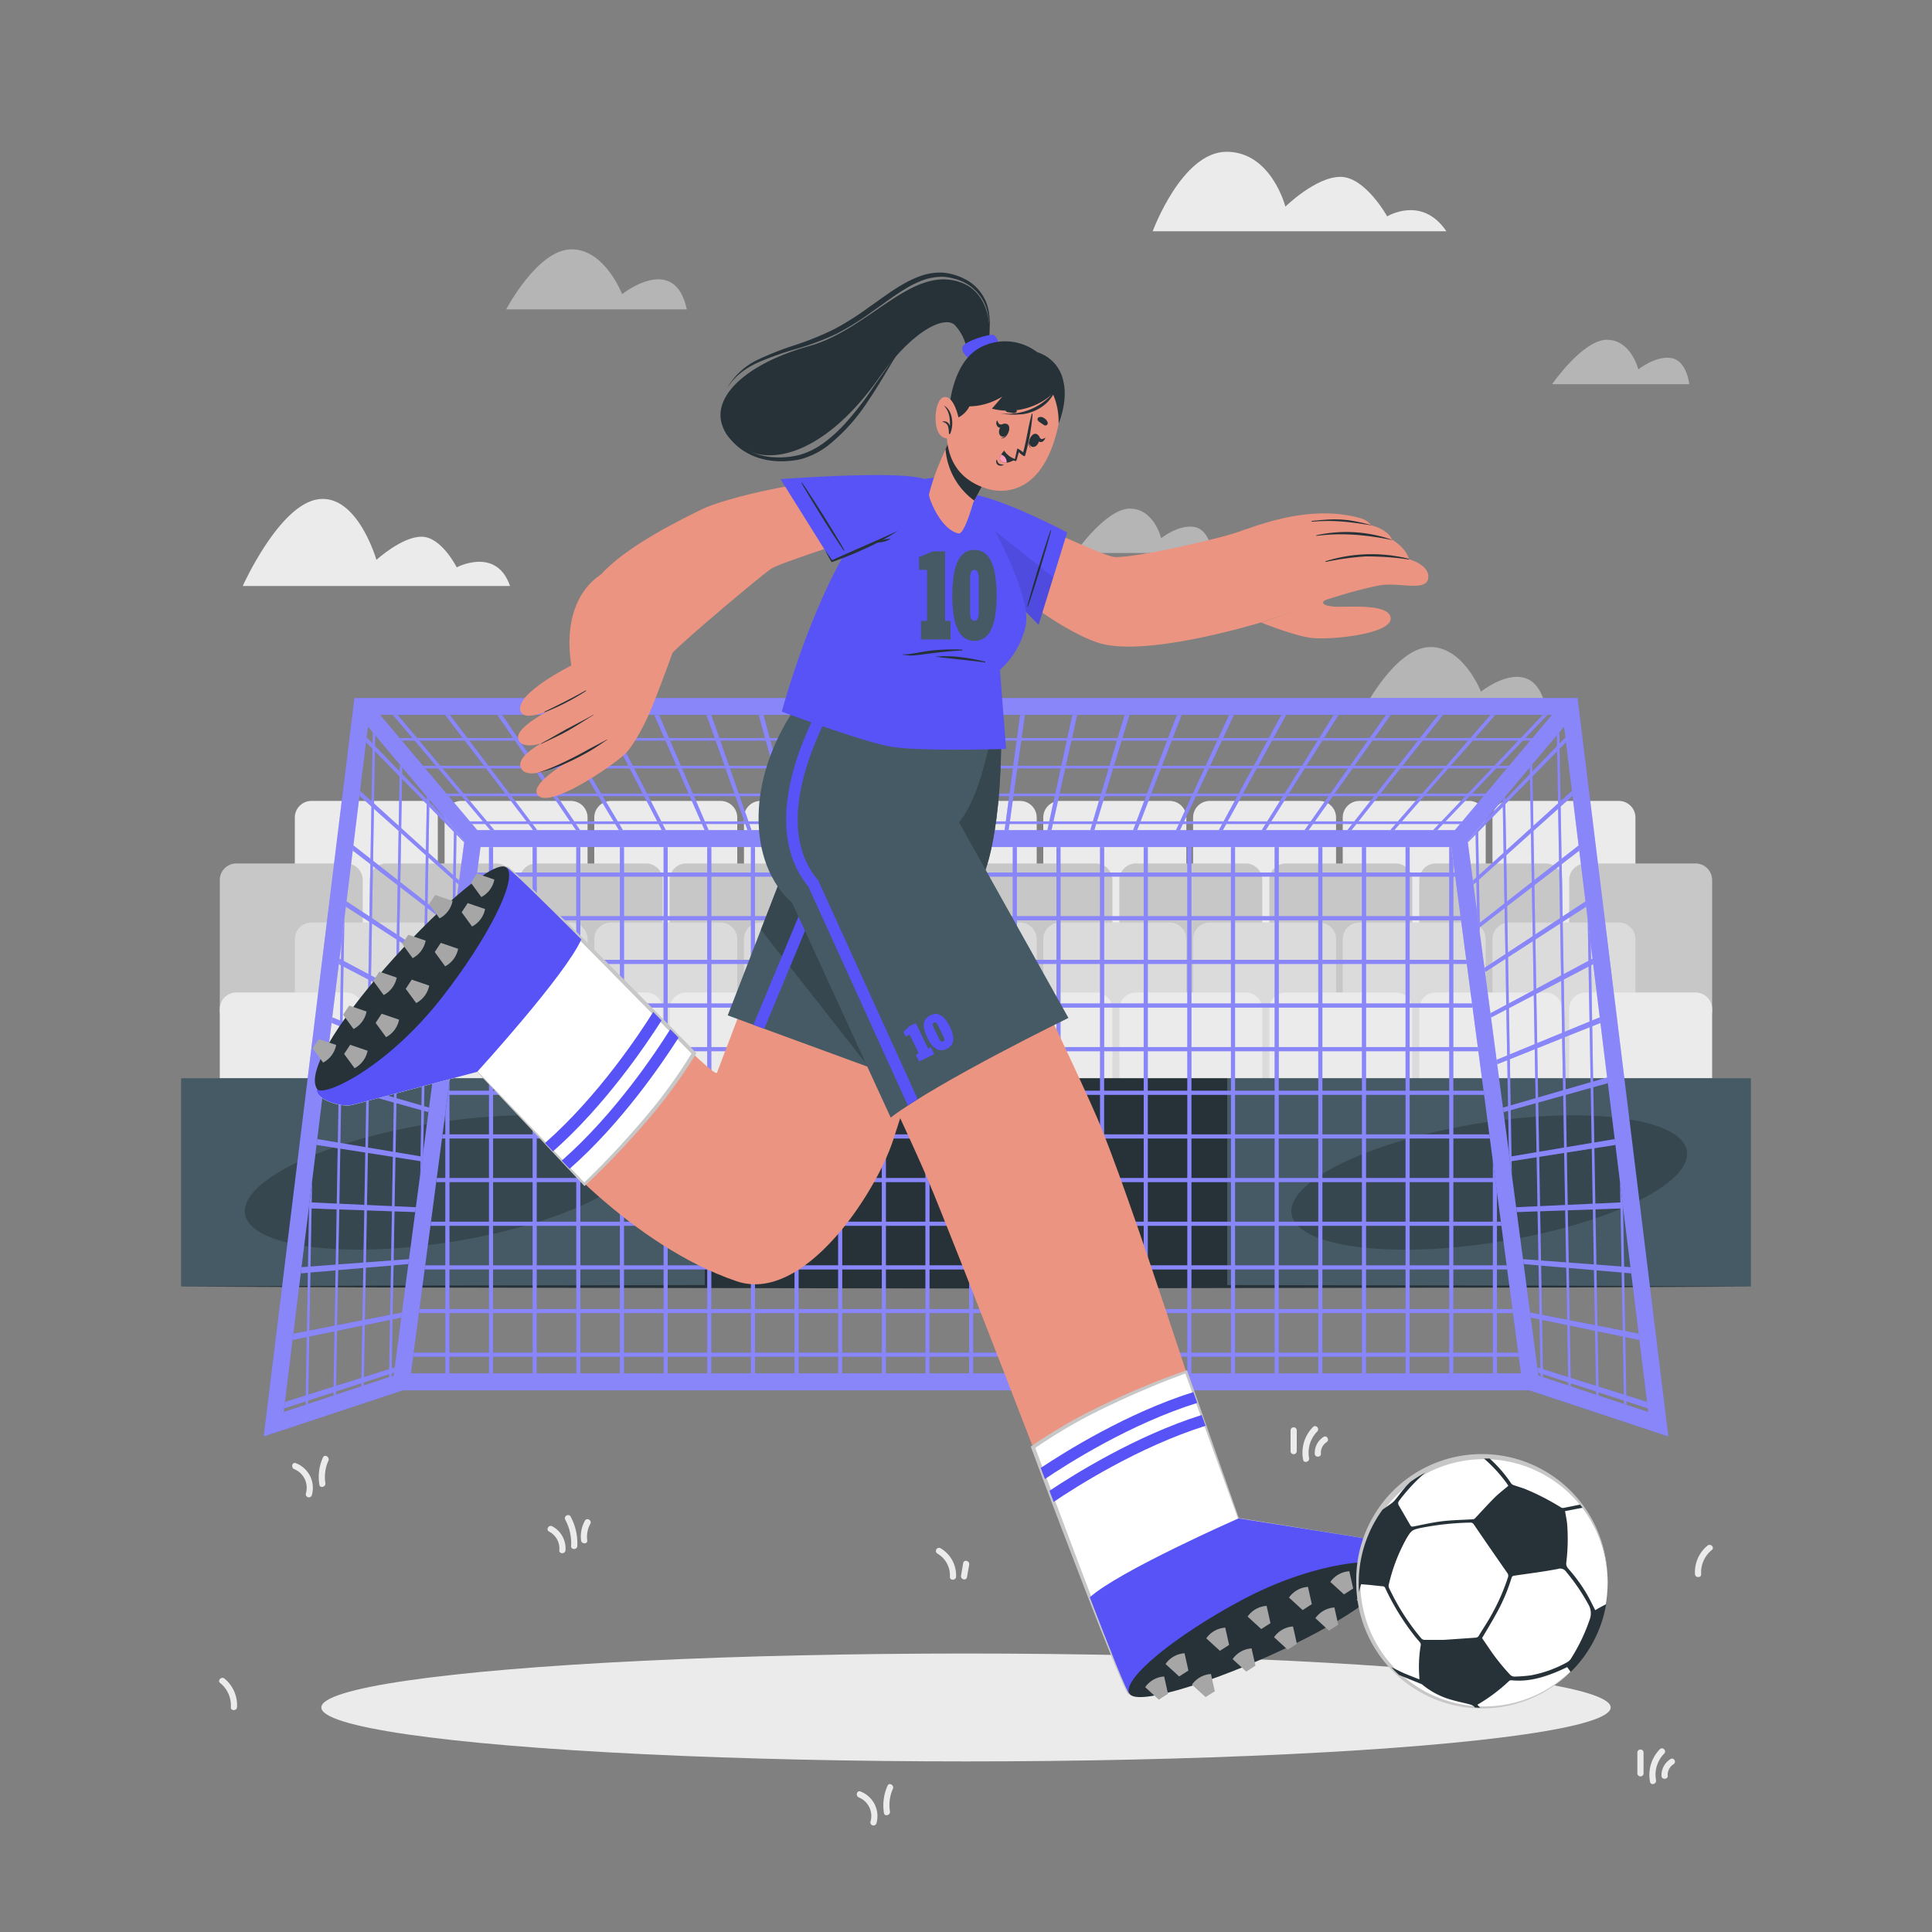 <svg xmlns="http://www.w3.org/2000/svg" viewBox="0 0 500 500"><rect x="0" y="0" width="500" height="500" fill="#808080" stroke="none"/><g id="freepik--background-complete--inject-55"><path d="M374.32,59.85h-76s7.53-20.57,19.12-20.57,15.22,14.2,15.22,14.2,7.82-7.71,14.25-7.71S359,56,359,56,368,50.48,374.32,59.85Z" style="fill:#ebebeb"></path><path d="M313.74,143.12h-35.5s7.93-11.49,14.18-11.49,8.09,7.66,8.09,7.66,4.41-3.57,8.5-2.93S313.74,143.12,313.74,143.12Z" style="fill:#ebebeb;opacity:0.5"></path><path d="M437.18,99.43h-35.5s7.94-11.5,14.19-11.5S424,95.6,424,95.6s4.41-3.58,8.5-2.94S437.18,99.43,437.18,99.43Z" style="fill:#ebebeb;opacity:0.5"></path><path d="M132,151.65H62.82s9.47-21.14,19.6-22.46,15,15.71,15,15.71,6.53-6,11.67-6,9.11,7.93,9.11,7.93S128.44,141.38,132,151.65Z" style="fill:#ebebeb"></path><path d="M177.75,80.07H131s8-15.32,16.73-15.54,13.28,11.59,13.28,11.59S174.59,65.26,177.75,80.07Z" style="fill:#ebebeb;opacity:0.5"></path><path d="M400,183H353.26s8-15.32,16.73-15.54S383.27,179,383.27,179,396.81,168.13,400,183Z" style="fill:#ebebeb;opacity:0.5"></path><path d="M80.64,207.28H109a4.3,4.3,0,0,1,4.3,4.3v36a0,0,0,0,1,0,0h-37a0,0,0,0,1,0,0v-36A4.3,4.3,0,0,1,80.64,207.28Z" style="fill:#ebebeb"></path><path d="M119.38,207.28h28.38a4.3,4.3,0,0,1,4.3,4.3v36a0,0,0,0,1,0,0h-37a0,0,0,0,1,0,0v-36A4.3,4.3,0,0,1,119.38,207.28Z" style="fill:#ebebeb"></path><path d="M158.12,207.28H186.5a4.3,4.3,0,0,1,4.3,4.3v36a0,0,0,0,1,0,0h-37a0,0,0,0,1,0,0v-36A4.3,4.3,0,0,1,158.12,207.28Z" style="fill:#ebebeb"></path><path d="M196.86,207.28h28.38a4.3,4.3,0,0,1,4.3,4.3v36a0,0,0,0,1,0,0h-37a0,0,0,0,1,0,0v-36A4.3,4.3,0,0,1,196.86,207.28Z" style="fill:#ebebeb"></path><path d="M235.6,207.28H264a4.3,4.3,0,0,1,4.3,4.3v36a0,0,0,0,1,0,0h-37a0,0,0,0,1,0,0v-36A4.3,4.3,0,0,1,235.6,207.28Z" style="fill:#ebebeb"></path><path d="M274.34,207.28h28.38a4.3,4.3,0,0,1,4.3,4.3v36a0,0,0,0,1,0,0H270a0,0,0,0,1,0,0v-36A4.3,4.3,0,0,1,274.34,207.28Z" style="fill:#ebebeb"></path><path d="M313.09,207.28h28.38a4.3,4.3,0,0,1,4.3,4.3v36a0,0,0,0,1,0,0h-37a0,0,0,0,1,0,0v-36A4.3,4.3,0,0,1,313.09,207.28Z" style="fill:#ebebeb"></path><path d="M351.83,207.28H380.2a4.3,4.3,0,0,1,4.3,4.3v36a0,0,0,0,1,0,0h-37a0,0,0,0,1,0,0v-36A4.3,4.3,0,0,1,351.83,207.28Z" style="fill:#ebebeb"></path><path d="M390.57,207.28h28.38a4.3,4.3,0,0,1,4.3,4.3v36a0,0,0,0,1,0,0h-37a0,0,0,0,1,0,0v-36A4.3,4.3,0,0,1,390.57,207.28Z" style="fill:#ebebeb"></path><path d="M61.2,223.46H89.58a4.3,4.3,0,0,1,4.3,4.3v34.42a0,0,0,0,1,0,0h-37a0,0,0,0,1,0,0V227.76A4.3,4.3,0,0,1,61.2,223.46Z" style="fill:#c7c7c7"></path><path d="M100,223.46h28.38a4.3,4.3,0,0,1,4.3,4.3v34.42a0,0,0,0,1,0,0h-37a0,0,0,0,1,0,0V227.76A4.3,4.3,0,0,1,100,223.46Z" style="fill:#c7c7c7"></path><path d="M138.81,223.46h28.38a4.3,4.3,0,0,1,4.3,4.3v34.42a0,0,0,0,1,0,0h-37a0,0,0,0,1,0,0V227.76A4.3,4.3,0,0,1,138.81,223.46Z" style="fill:#c7c7c7"></path><path d="M177.61,223.46H206a4.3,4.3,0,0,1,4.3,4.3v34.42a0,0,0,0,1,0,0h-37a0,0,0,0,1,0,0V227.76A4.3,4.3,0,0,1,177.61,223.46Z" style="fill:#c7c7c7"></path><path d="M216.41,223.46h28.38a4.3,4.3,0,0,1,4.3,4.3v34.42a0,0,0,0,1,0,0h-37a0,0,0,0,1,0,0V227.76A4.3,4.3,0,0,1,216.41,223.46Z" style="fill:#c7c7c7"></path><path d="M255.21,223.46h28.38a4.3,4.3,0,0,1,4.3,4.3v34.42a0,0,0,0,1,0,0h-37a0,0,0,0,1,0,0V227.76A4.3,4.3,0,0,1,255.21,223.46Z" style="fill:#c7c7c7"></path><path d="M294,223.46h28.38a4.3,4.3,0,0,1,4.3,4.3v34.42a0,0,0,0,1,0,0h-37a0,0,0,0,1,0,0V227.76A4.3,4.3,0,0,1,294,223.46Z" style="fill:#c7c7c7"></path><path d="M332.82,223.46h28.38a4.3,4.3,0,0,1,4.3,4.3v34.42a0,0,0,0,1,0,0h-37a0,0,0,0,1,0,0V227.76A4.3,4.3,0,0,1,332.82,223.46Z" style="fill:#c7c7c7"></path><path d="M371.62,223.46H400a4.3,4.3,0,0,1,4.3,4.3v34.42a0,0,0,0,1,0,0h-37a0,0,0,0,1,0,0V227.76A4.3,4.3,0,0,1,371.62,223.46Z" style="fill:#c7c7c7"></path><path d="M410.42,223.46H438.8a4.3,4.3,0,0,1,4.3,4.3v34.42a0,0,0,0,1,0,0h-37a0,0,0,0,1,0,0V227.76A4.3,4.3,0,0,1,410.42,223.46Z" style="fill:#c7c7c7"></path><path d="M80.64,238.75H109a4.3,4.3,0,0,1,4.3,4.3v36a0,0,0,0,1,0,0h-37a0,0,0,0,1,0,0v-36A4.3,4.3,0,0,1,80.64,238.75Z" style="fill:#dbdbdb"></path><path d="M119.38,238.75h28.38a4.3,4.3,0,0,1,4.3,4.3v36a0,0,0,0,1,0,0h-37a0,0,0,0,1,0,0v-36A4.3,4.3,0,0,1,119.38,238.75Z" style="fill:#dbdbdb"></path><path d="M158.12,238.75H186.5a4.3,4.3,0,0,1,4.3,4.3v36a0,0,0,0,1,0,0h-37a0,0,0,0,1,0,0v-36A4.3,4.3,0,0,1,158.12,238.75Z" style="fill:#dbdbdb"></path><path d="M196.86,238.75h28.38a4.3,4.3,0,0,1,4.3,4.3v36a0,0,0,0,1,0,0h-37a0,0,0,0,1,0,0v-36A4.3,4.3,0,0,1,196.86,238.75Z" style="fill:#dbdbdb"></path><path d="M235.6,238.75H264a4.3,4.3,0,0,1,4.3,4.3v36a0,0,0,0,1,0,0h-37a0,0,0,0,1,0,0v-36A4.3,4.3,0,0,1,235.6,238.75Z" style="fill:#dbdbdb"></path><path d="M274.34,238.75h28.38a4.3,4.3,0,0,1,4.3,4.3v36a0,0,0,0,1,0,0H270a0,0,0,0,1,0,0v-36A4.3,4.3,0,0,1,274.34,238.75Z" style="fill:#dbdbdb"></path><path d="M313.09,238.75h28.38a4.3,4.3,0,0,1,4.3,4.3v36a0,0,0,0,1,0,0h-37a0,0,0,0,1,0,0v-36A4.3,4.3,0,0,1,313.09,238.75Z" style="fill:#dbdbdb"></path><path d="M351.83,238.75H380.2a4.3,4.3,0,0,1,4.3,4.3v36a0,0,0,0,1,0,0h-37a0,0,0,0,1,0,0v-36A4.3,4.3,0,0,1,351.83,238.75Z" style="fill:#dbdbdb"></path><path d="M390.57,238.75h28.38a4.3,4.3,0,0,1,4.3,4.3v36a0,0,0,0,1,0,0h-37a0,0,0,0,1,0,0v-36A4.3,4.3,0,0,1,390.57,238.75Z" style="fill:#dbdbdb"></path><path d="M61.2,256.85H89.58a4.3,4.3,0,0,1,4.3,4.3v17.91a0,0,0,0,1,0,0h-37a0,0,0,0,1,0,0V261.15A4.3,4.3,0,0,1,61.2,256.85Z" style="fill:#ebebeb"></path><path d="M100,256.85h28.38a4.3,4.3,0,0,1,4.3,4.3v17.91a0,0,0,0,1,0,0h-37a0,0,0,0,1,0,0V261.15A4.3,4.3,0,0,1,100,256.85Z" style="fill:#ebebeb"></path><path d="M138.81,256.85h28.38a4.3,4.3,0,0,1,4.3,4.3v17.91a0,0,0,0,1,0,0h-37a0,0,0,0,1,0,0V261.15A4.3,4.3,0,0,1,138.81,256.85Z" style="fill:#ebebeb"></path><path d="M177.61,256.85H206a4.3,4.3,0,0,1,4.3,4.3v17.91a0,0,0,0,1,0,0h-37a0,0,0,0,1,0,0V261.15A4.3,4.3,0,0,1,177.61,256.85Z" style="fill:#ebebeb"></path><path d="M216.41,256.85h28.38a4.3,4.3,0,0,1,4.3,4.3v17.91a0,0,0,0,1,0,0h-37a0,0,0,0,1,0,0V261.15A4.3,4.3,0,0,1,216.41,256.85Z" style="fill:#ebebeb"></path><path d="M255.21,256.85h28.38a4.3,4.3,0,0,1,4.3,4.3v17.91a0,0,0,0,1,0,0h-37a0,0,0,0,1,0,0V261.15A4.3,4.3,0,0,1,255.21,256.85Z" style="fill:#ebebeb"></path><path d="M294,256.85h28.38a4.3,4.3,0,0,1,4.3,4.3v17.91a0,0,0,0,1,0,0h-37a0,0,0,0,1,0,0V261.15A4.3,4.3,0,0,1,294,256.85Z" style="fill:#ebebeb"></path><path d="M332.82,256.85h28.38a4.3,4.3,0,0,1,4.3,4.3v17.91a0,0,0,0,1,0,0h-37a0,0,0,0,1,0,0V261.15A4.3,4.3,0,0,1,332.82,256.85Z" style="fill:#ebebeb"></path><path d="M371.62,256.85H400a4.3,4.3,0,0,1,4.3,4.3v17.91a0,0,0,0,1,0,0h-37a0,0,0,0,1,0,0V261.15A4.3,4.3,0,0,1,371.62,256.85Z" style="fill:#ebebeb"></path><path d="M410.42,256.85H438.8a4.3,4.3,0,0,1,4.3,4.3v17.91a0,0,0,0,1,0,0h-37a0,0,0,0,1,0,0V261.15A4.3,4.3,0,0,1,410.42,256.85Z" style="fill:#ebebeb"></path><path d="M222.7,463.64c-.95-.4-1.36,1.15-.42,1.54a5.18,5.18,0,0,1,3,6.27.8.8,0,0,0,1.54.43A6.83,6.83,0,0,0,222.7,463.64Z" style="fill:#ebebeb"></path><path d="M229.7,462.14a12.36,12.36,0,0,0-.93,7.07c.16,1,1.7.58,1.55-.42a10.27,10.27,0,0,1,.76-5.84C231.49,462,230.11,461.2,229.7,462.14Z" style="fill:#ebebeb"></path><path d="M76.59,378.68c-1-.39-1.37,1.15-.43,1.54a5.19,5.19,0,0,1,3,6.28.8.8,0,0,0,1.55.42A6.83,6.83,0,0,0,76.59,378.68Z" style="fill:#ebebeb"></path><path d="M83.58,377.19a12.22,12.22,0,0,0-.92,7.06c.16,1,1.7.59,1.54-.42A10.45,10.45,0,0,1,85,378C85.38,377.06,84,376.25,83.58,377.19Z" style="fill:#ebebeb"></path><path d="M348.12,438.87c-.91-.48-1.71.9-.8,1.38a4.94,4.94,0,0,1,2.64,4.84c-.08,1,1.52,1,1.6,0A6.48,6.48,0,0,0,348.12,438.87Z" style="fill:#ebebeb"></path><path d="M352.88,436.37c-.48-.9-1.87-.1-1.38.81A12.71,12.71,0,0,1,353,444c-.05,1,1.55,1,1.6,0A14.44,14.44,0,0,0,352.88,436.37Z" style="fill:#ebebeb"></path><path d="M356.59,437.43a8.36,8.36,0,0,0-1,5.11c.13,1,1.73,1,1.6,0a6.91,6.91,0,0,1,.8-4.3C358.47,437.34,357.09,436.53,356.59,437.43Z" style="fill:#ebebeb"></path><path d="M142.91,395c-.91-.48-1.72.9-.8,1.38a4.93,4.93,0,0,1,2.64,4.84c-.08,1,1.52,1,1.6,0A6.5,6.5,0,0,0,142.91,395Z" style="fill:#ebebeb"></path><path d="M147.67,392.49c-.49-.9-1.87-.1-1.38.81a12.71,12.71,0,0,1,1.51,6.83c-.05,1,1.55,1,1.6,0A14.42,14.42,0,0,0,147.67,392.49Z" style="fill:#ebebeb"></path><path d="M151.38,393.55a8.36,8.36,0,0,0-1,5.11c.12,1,1.73,1,1.6,0a6.91,6.91,0,0,1,.8-4.3C153.26,393.46,151.88,392.65,151.38,393.55Z" style="fill:#ebebeb"></path><path d="M156.61,445.4a.8.8,0,0,0-.81,1.38,6.51,6.51,0,0,1,3.22,6c-.06,1,1.54,1,1.59,0A8.09,8.09,0,0,0,156.61,445.4Z" style="fill:#ebebeb"></path><path d="M162.46,449.23c-.18,1.07-.37,2.14-.55,3.21s1.37,1.44,1.54.43l.55-3.22C164.18,448.65,162.64,448.21,162.46,449.23Z" style="fill:#ebebeb"></path><path d="M243.42,400.69a.8.8,0,0,0-.81,1.38,6.51,6.51,0,0,1,3.22,6c-.06,1,1.54,1,1.6,0A8.12,8.12,0,0,0,243.42,400.69Z" style="fill:#ebebeb"></path><path d="M249.27,404.52c-.18,1.07-.36,2.14-.55,3.22s1.37,1.44,1.54.42.37-2.14.56-3.21S249.45,403.51,249.27,404.52Z" style="fill:#ebebeb"></path><path d="M58.1,434.42c-.78-.65-1.92.48-1.13,1.14a7.41,7.41,0,0,1,2.77,6.26c-.06,1,1.54,1,1.6,0A8.93,8.93,0,0,0,58.1,434.42Z" style="fill:#ebebeb"></path><path d="M441.9,400c.78-.65,1.92.47,1.13,1.13a7.44,7.44,0,0,0-2.77,6.26c.06,1-1.54,1-1.6,0A8.91,8.91,0,0,1,441.9,400Z" style="fill:#ebebeb"></path><path d="M429.57,452.69a9.54,9.54,0,0,0-2.54,8.46c.19,1,1.73.58,1.55-.43a7.8,7.8,0,0,1,2.12-6.9C431.42,453.09,430.29,452,429.57,452.69Z" style="fill:#ebebeb"></path><path d="M423.75,453.57v5.36a.8.8,0,0,0,1.6,0v-5.36A.8.8,0,0,0,423.75,453.57Z" style="fill:#ebebeb"></path><path d="M432.3,455.26A4.92,4.92,0,0,0,430,459.6c0,1,1.65,1,1.6,0a3.29,3.29,0,0,1,1.47-3C434,456.07,433.16,454.69,432.3,455.26Z" style="fill:#ebebeb"></path><path d="M339.79,369.32a9.45,9.45,0,0,0-2.54,8.45c.18,1,1.72.58,1.54-.43a7.78,7.78,0,0,1,2.13-6.89C341.63,369.71,340.51,368.58,339.79,369.32Z" style="fill:#ebebeb"></path><path d="M334,370.19v5.36a.8.8,0,0,0,1.6,0v-5.36A.8.8,0,0,0,334,370.19Z" style="fill:#ebebeb"></path><path d="M342.52,371.88a4.91,4.91,0,0,0-2.26,4.35c0,1,1.64,1,1.59,0a3.3,3.3,0,0,1,1.47-3C344.18,372.69,343.38,371.31,342.52,371.88Z" style="fill:#ebebeb"></path></g><g id="freepik--advertising-boards--inject-55"><rect x="182.29" y="279.05" width="135.42" height="53.9" style="fill:#263238"></rect><rect x="317.71" y="279.05" width="135.42" height="53.9" style="fill:#455a64"></rect><ellipse cx="385.42" cy="306.01" rx="51.8" ry="15.54" transform="translate(-43.39 64.53) rotate(-9.06)" style="fill:#37474f"></ellipse><rect x="46.87" y="279.05" width="135.42" height="53.9" style="fill:#455a64"></rect><ellipse cx="114.58" cy="306.01" rx="51.8" ry="15.54" transform="translate(-46.77 21.87) rotate(-9.06)" style="fill:#37474f"></ellipse></g><g id="freepik--Shadow--inject-55"><ellipse cx="250" cy="441.89" rx="166.84" ry="13.96" style="fill:#ebebeb"></ellipse></g><g id="freepik--Floor--inject-55"><polygon points="46.87 332.96 97.65 332.71 148.44 332.63 250 332.46 351.56 332.63 402.35 332.71 453.13 332.96 402.35 333.2 351.56 333.29 250 333.46 148.44 333.29 97.65 333.2 46.87 332.96" style="fill:#263238"></polygon></g><g id="freepik--Goal--inject-55"><path d="M408.28,180.64H91.72L68.24,371.75l36-11.93H395.77l36,11.93ZM401.63,185l-25.11,29.84h-253L98.37,185ZM73.43,365.41l21.8-177.34,24.94,29.65L101.86,356Zm32.92-10,18-136.2H375.61l18,136.2ZM379.83,217.72h0l24.94-29.63,21.8,177.33L398.14,356Z" style="fill:#5753F6"></path><polygon points="376.62 226.87 123.38 226.87 123.52 225.8 376.48 225.8 376.62 226.87" style="fill:#5753F6"></polygon><polygon points="378.12 238.17 121.88 238.17 122.03 237.11 377.97 237.11 378.12 238.17" style="fill:#5753F6"></polygon><polygon points="379.61 249.46 120.39 249.46 120.53 248.4 379.47 248.4 379.61 249.46" style="fill:#5753F6"></polygon><polygon points="381.11 260.76 118.89 260.76 119.03 259.69 380.97 259.69 381.11 260.76" style="fill:#5753F6"></polygon><polygon points="382.61 272.05 117.39 272.05 117.54 270.99 382.46 270.99 382.61 272.05" style="fill:#5753F6"></polygon><polygon points="384.1 283.35 115.9 283.35 116.04 282.28 383.96 282.28 384.1 283.35" style="fill:#5753F6"></polygon><polygon points="385.6 294.64 114.4 294.64 114.54 293.58 385.46 293.58 385.6 294.64" style="fill:#5753F6"></polygon><polygon points="387.1 305.94 112.91 305.94 113.05 304.87 386.95 304.87 387.1 305.94" style="fill:#5753F6"></polygon><polygon points="388.58 317.24 111.42 317.24 111.55 316.18 388.45 316.18 388.58 317.24" style="fill:#5753F6"></polygon><polygon points="390.08 328.54 109.92 328.54 110.05 327.47 389.94 327.47 390.08 328.54" style="fill:#5753F6"></polygon><polygon points="391.58 339.83 108.42 339.83 108.57 338.77 391.43 338.77 391.58 339.83" style="fill:#5753F6"></polygon><polygon points="393.07 351.12 106.93 351.12 107.07 350.06 392.93 350.06 393.07 351.12" style="fill:#5753F6"></polygon><rect x="307.28" y="219.24" width="1.06" height="136.2" style="fill:#5753F6"></rect><rect x="295.99" y="219.24" width="1.06" height="136.2" style="fill:#5753F6"></rect><rect x="318.57" y="219.24" width="1.06" height="136.2" style="fill:#5753F6"></rect><rect x="329.88" y="219.24" width="1.06" height="136.2" style="fill:#5753F6"></rect><rect x="341.17" y="219.24" width="1.06" height="136.2" style="fill:#5753F6"></rect><rect x="352.47" y="219.24" width="1.06" height="136.2" style="fill:#5753F6"></rect><rect x="363.76" y="219.24" width="1.06" height="136.2" style="fill:#5753F6"></rect><polygon points="376.12 223.09 376.12 355.44 375.06 355.44 375.06 219.24 375.61 219.24 376.12 223.09" style="fill:#5753F6"></polygon><polygon points="387.41 308.38 387.41 355.44 386.35 355.44 386.35 300.35 386.95 304.87 387.1 305.94 387.41 308.38" style="fill:#5753F6"></polygon><rect x="284.69" y="219.24" width="1.06" height="136.2" style="fill:#5753F6"></rect><rect x="273.4" y="219.24" width="1.06" height="136.2" style="fill:#5753F6"></rect><rect x="262.1" y="219.24" width="1.06" height="136.2" style="fill:#5753F6"></rect><rect x="250.81" y="219.24" width="1.06" height="136.2" style="fill:#5753F6"></rect><rect x="239.5" y="219.24" width="1.06" height="136.2" style="fill:#5753F6"></rect><rect x="228.21" y="219.24" width="1.06" height="136.2" style="fill:#5753F6"></rect><rect x="216.91" y="219.24" width="1.06" height="136.2" style="fill:#5753F6"></rect><rect x="205.62" y="219.24" width="1.06" height="136.2" style="fill:#5753F6"></rect><rect x="194.33" y="219.24" width="1.06" height="136.2" style="fill:#5753F6"></rect><rect x="183.03" y="219.24" width="1.06" height="136.2" style="fill:#5753F6"></rect><rect x="171.74" y="219.24" width="1.06" height="136.2" style="fill:#5753F6"></rect><rect x="160.43" y="219.24" width="1.06" height="136.2" style="fill:#5753F6"></rect><rect x="149.14" y="219.24" width="1.06" height="136.2" style="fill:#5753F6"></rect><rect x="137.84" y="219.24" width="1.06" height="136.2" style="fill:#5753F6"></rect><rect x="126.55" y="219.24" width="1.06" height="136.2" style="fill:#5753F6"></rect><polygon points="116.32 280.19 116.32 355.44 115.25 355.44 115.25 288.23 115.9 283.35 116.04 282.28 116.32 280.19" style="fill:#5753F6"></polygon><polygon points="120.17 217.73 120.14 218.01 118.14 215.97 117.48 215.31 111.1 208.8 110.44 208.12 104.07 201.63 103.41 200.95 97.04 194.45 96.38 193.78 94.73 192.1 94.89 190.82 96.41 192.39 97.07 193.07 103.43 199.63 104.1 200.31 110.46 206.88 111.12 207.56 114.9 211.47 117.49 214.55 118.15 215.34 120.17 217.73" style="fill:#5753F6"></polygon><polygon points="118.83 227.89 118.69 228.92 117.92 228.24 117.27 227.64 110.87 221.92 110.2 221.34 103.82 215.62 103.16 215.03 96.78 209.32 96.12 208.72 93.03 205.96 93.19 204.65 96.14 207.32 96.8 207.92 103.18 213.71 103.84 214.31 110.22 220.09 110.89 220.7 117.29 226.49 117.95 227.09 118.83 227.89" style="fill:#5753F6"></polygon><polygon points="117.35 239.04 117.21 240.09 117.04 239.98 110.64 235.03 109.98 234.52 103.58 229.6 102.92 229.09 96.52 224.16 95.86 223.64 91.29 220.13 91.45 218.78 95.88 222.25 96.55 222.77 102.94 227.77 103.6 228.29 110 233.29 110.66 233.81 117.06 238.82 117.35 239.04" style="fill:#5753F6"></polygon><polygon points="115.83 250.47 115.69 251.57 110.41 248.16 109.75 247.73 103.33 243.58 102.66 243.15 96.26 239.01 95.59 238.57 89.51 234.64 89.68 233.27 95.61 237.17 96.28 237.62 102.69 241.83 103.35 242.26 109.77 246.49 110.43 246.92 115.83 250.47" style="fill:#5753F6"></polygon><polygon points="114.28 262.21 114.13 263.33 110.18 261.27 109.51 260.92 103.09 257.56 102.42 257.21 96 253.86 95.33 253.5 88.9 250.15 88.23 249.79 87.68 249.51 87.86 248.09 88.26 248.31 88.93 248.67 95.36 252.1 96.03 252.45 102.44 255.89 103.11 256.25 109.53 259.68 110.2 260.04 114.28 262.21" style="fill:#5753F6"></polygon><polygon points="112.68 274.27 112.53 275.42 109.95 274.39 109.28 274.12 102.84 271.54 102.17 271.28 95.74 268.7 95.07 268.43 88.63 265.85 87.95 265.59 85.81 264.73 85.99 263.28 87.99 264.1 88.66 264.37 95.09 267.02 95.76 267.3 102.19 269.95 102.86 270.22 109.3 272.88 109.97 273.16 112.68 274.27" style="fill:#5753F6"></polygon><polygon points="111.04 286.64 110.88 287.82 109.72 287.5 109.04 287.31 102.6 285.52 101.92 285.34 95.47 283.54 94.8 283.36 88.35 281.56 87.68 281.37 83.89 280.33 84.07 278.84 87.71 279.89 88.38 280.08 94.83 281.95 95.5 282.14 101.95 284.01 102.62 284.21 109.06 286.07 109.75 286.27 111.04 286.64" style="fill:#5753F6"></polygon><polygon points="109.36 299.35 109.2 300.58 108.82 300.51 102.34 299.5 101.67 299.39 95.22 298.38 94.54 298.28 88.07 297.27 87.4 297.17 81.92 296.31 82.12 294.79 87.42 295.68 88.1 295.79 94.57 296.88 95.24 296.99 101.69 298.07 102.38 298.18 108.84 299.27 109.36 299.35" style="fill:#5753F6"></polygon><polygon points="107.63 312.43 107.47 313.69 102.1 313.5 101.43 313.48 94.95 313.25 94.28 313.22 87.8 313 87.13 312.98 80.64 312.75 79.97 312.73 79.92 312.73 79.98 312.16 79.98 312.09 80.11 311.17 80.67 311.19 87.15 311.49 87.83 311.52 94.3 311.82 94.97 311.85 101.45 312.15 102.12 312.18 107.63 312.43" style="fill:#5753F6"></polygon><polygon points="105.85 325.87 105.68 327.14 101.86 327.47 101.19 327.54 94.69 328.09 94.02 328.15 87.52 328.7 86.84 328.77 80.35 329.32 79.68 329.39 77.85 329.55 78.04 327.94 79.7 327.82 80.37 327.77 86.87 327.28 87.54 327.23 94.04 326.75 94.72 326.69 101.21 326.22 101.88 326.16 105.85 325.87" style="fill:#5753F6"></polygon><polygon points="104.02 339.67 103.85 341 101.61 341.46 100.93 341.6 94.43 342.94 93.75 343.08 87.24 344.42 86.56 344.56 80.05 345.9 79.38 346.04 75.72 346.8 75.93 345.15 79.42 344.47 80.08 344.34 86.59 343.07 87.26 342.94 93.77 341.67 94.45 341.54 100.95 340.28 101.63 340.14 104.02 339.67" style="fill:#5753F6"></polygon><polygon points="102.14 353.88 101.96 355.24 101.37 355.44 100.69 355.65 94.17 357.78 93.48 358 86.97 360.13 86.28 360.36 79.77 362.48 79.1 362.69 73.56 364.5 73.76 362.81 79.12 361.12 79.79 360.91 86.31 358.86 86.99 358.64 93.52 356.59 94.2 356.38 100.71 354.33 101.39 354.11 102.14 353.88" style="fill:#5753F6"></polygon><polygon points="118.15 215.34 118.14 215.97 117.95 227.09 117.92 228.24 117.8 235.66 117.35 239.04 117.21 240.09 117.02 241.52 117.04 239.98 117.06 238.82 117.27 227.64 117.29 226.49 117.48 215.31 117.49 214.55 118.15 215.34" style="fill:#5753F6"></polygon><polygon points="110.47 206.2 111.13 206.99 111.12 207.56 111.1 208.8 110.89 220.7 110.87 221.92 110.66 233.81 110.64 235.03 110.43 246.92 110.41 248.16 110.2 260.04 110.18 261.27 109.97 273.16 109.95 274.39 109.75 286.27 109.72 287.5 109.53 298.06 109.36 299.35 109.2 300.58 108.76 303.94 108.82 300.51 108.84 299.27 109.04 287.31 109.06 286.07 109.28 274.12 109.3 272.88 109.51 260.92 109.53 259.68 109.75 247.73 109.77 246.49 109.98 234.52 110 233.29 110.2 221.34 110.22 220.09 110.44 208.12 110.46 206.88 110.47 206.2" style="fill:#5753F6"></polygon><polygon points="104.12 198.65 104.1 200.31 104.07 201.63 103.84 214.31 103.82 215.62 103.6 228.29 103.58 229.6 103.35 242.26 103.33 243.58 103.11 256.25 103.09 257.56 102.86 270.22 102.84 271.54 102.62 284.21 102.6 285.52 102.38 298.18 102.34 299.5 102.12 312.18 102.1 313.5 101.88 326.16 101.86 327.47 101.63 340.14 101.61 341.46 101.39 354.11 101.37 355.44 101.36 356.15 100.67 356.38 100.69 355.65 100.71 354.33 100.93 341.6 100.95 340.28 101.19 327.54 101.21 326.22 101.43 313.48 101.45 312.15 101.67 299.39 101.69 298.07 101.92 285.34 101.95 284.01 102.17 271.28 102.19 269.95 102.42 257.21 102.44 255.89 102.66 243.15 102.69 241.83 102.92 229.09 102.94 227.77 103.16 215.03 103.18 213.71 103.41 200.95 103.43 199.63 103.46 197.86 104.12 198.65" style="fill:#5753F6"></polygon><polygon points="97.11 190.31 97.07 193.07 97.04 194.45 96.8 207.92 96.78 209.32 96.55 222.77 96.52 224.16 96.28 237.62 96.26 239.01 96.03 252.45 96 253.86 95.76 267.3 95.74 268.7 95.5 282.14 95.47 283.54 95.24 296.99 95.22 298.38 94.97 311.85 94.95 313.25 94.72 326.69 94.69 328.09 94.45 341.54 94.43 342.94 94.2 356.38 94.17 357.78 94.16 358.55 93.47 358.77 93.48 358 93.52 356.59 93.75 343.08 93.77 341.67 94.02 328.15 94.04 326.75 94.28 313.22 94.3 311.82 94.54 298.28 94.57 296.88 94.8 283.36 94.83 281.95 95.07 268.43 95.09 267.02 95.33 253.5 95.36 252.1 95.59 238.57 95.61 237.17 95.86 223.64 95.88 222.25 96.12 208.72 96.14 207.32 96.38 193.78 96.41 192.39 96.45 189.53 97.11 190.31" style="fill:#5753F6"></polygon><polygon points="88.34 244.17 89.13 237.83 88.93 248.67 88.9 250.15 88.66 264.37 88.63 265.85 88.38 280.08 88.35 281.56 88.1 295.79 88.07 297.27 87.83 311.52 87.8 313 87.54 327.23 87.52 328.7 87.26 342.94 87.24 344.42 86.99 358.64 86.97 360.13 86.95 360.93 86.28 361.16 86.28 360.36 86.31 358.86 86.56 344.56 86.59 343.07 86.84 328.77 86.87 327.28 87.13 312.98 87.15 311.49 87.4 297.17 87.42 295.68 87.68 281.37 87.71 279.89 87.95 265.59 87.99 264.1 88.23 249.79 88.26 248.31 88.34 244.21 88.34 244.17" style="fill:#5753F6"></polygon><polygon points="80.77 305.88 80.67 311.19 80.64 312.75 80.37 327.77 80.35 329.32 80.08 344.34 80.05 345.9 79.79 360.91 79.77 362.48 79.75 363.32 79.08 363.55 79.1 362.69 79.12 361.12 79.38 346.04 79.42 344.47 79.68 329.39 79.7 327.82 79.97 312.73 79.98 312.16 79.98 312.09 80.11 311.17 80.77 305.88" style="fill:#5753F6"></polygon><polygon points="379.85 217.73 379.89 218.01 381.89 215.97 382.55 215.31 388.93 208.8 389.58 208.12 395.96 201.63 396.62 200.95 402.99 194.45 403.64 193.78 405.29 192.1 405.13 190.82 403.61 192.39 402.95 193.07 396.59 199.63 395.92 200.31 389.56 206.88 388.9 207.56 385.12 211.47 382.53 214.55 381.88 215.34 379.85 217.73" style="fill:#5753F6"></polygon><polygon points="381.19 227.89 381.33 228.92 382.1 228.24 382.76 227.64 389.15 221.92 389.82 221.34 396.2 215.62 396.86 215.03 403.24 209.32 403.9 208.72 407 205.96 406.83 204.65 403.88 207.32 403.22 207.92 396.84 213.71 396.18 214.31 389.8 220.09 389.13 220.7 382.74 226.49 382.08 227.09 381.19 227.89" style="fill:#5753F6"></polygon><polygon points="382.67 239.04 382.81 240.09 382.98 239.98 389.38 235.03 390.04 234.52 396.44 229.6 397.1 229.09 403.51 224.16 404.17 223.64 408.73 220.13 408.57 218.78 404.14 222.25 403.48 222.77 397.08 227.77 396.42 228.29 390.02 233.29 389.36 233.81 382.96 238.82 382.67 239.04" style="fill:#5753F6"></polygon><polygon points="384.19 250.47 384.33 251.57 389.62 248.16 390.28 247.73 396.69 243.58 397.36 243.15 403.76 239.01 404.43 238.57 410.51 234.64 410.35 233.27 404.41 237.17 403.74 237.62 397.33 241.83 396.67 242.26 390.25 246.49 389.6 246.92 384.19 250.47" style="fill:#5753F6"></polygon><polygon points="385.75 262.21 385.89 263.33 389.84 261.27 390.51 260.92 396.93 257.56 397.6 257.21 404.03 253.86 404.7 253.5 411.12 250.15 411.79 249.79 412.34 249.51 412.16 248.09 411.76 248.31 411.09 248.67 404.67 252.1 404 252.45 397.58 255.89 396.91 256.25 390.49 259.68 389.82 260.04 385.75 262.21" style="fill:#5753F6"></polygon><polygon points="387.34 274.27 387.49 275.42 390.07 274.39 390.75 274.12 397.18 271.54 397.85 271.28 404.28 268.7 404.95 268.43 411.4 265.85 412.07 265.59 414.22 264.73 414.04 263.28 412.04 264.1 411.37 264.37 404.93 267.02 404.26 267.3 397.83 269.95 397.16 270.22 390.72 272.88 390.05 273.16 387.34 274.27" style="fill:#5753F6"></polygon><polygon points="388.98 286.64 389.14 287.82 390.3 287.5 390.98 287.31 397.42 285.52 398.1 285.34 404.55 283.54 405.22 283.36 411.67 281.56 412.34 281.37 416.13 280.33 415.95 278.84 412.31 279.89 411.64 280.08 405.2 281.95 404.53 282.14 398.07 284.01 397.4 284.21 390.96 286.07 390.28 286.27 388.98 286.64" style="fill:#5753F6"></polygon><polygon points="390.66 299.35 390.82 300.58 391.2 300.51 397.68 299.5 398.35 299.39 404.8 298.38 405.49 298.28 411.95 297.27 412.62 297.17 418.1 296.31 417.91 294.79 412.6 295.68 411.92 295.79 405.45 296.88 404.78 296.99 398.33 298.07 397.65 298.18 391.18 299.27 390.66 299.35" style="fill:#5753F6"></polygon><polygon points="392.39 312.43 392.55 313.69 397.92 313.5 398.59 313.48 405.07 313.25 405.74 313.22 412.23 313 412.9 312.98 419.38 312.75 420.06 312.73 420.11 312.73 420.04 312.16 420.04 312.09 419.92 311.17 419.35 311.19 412.88 311.49 412.19 311.52 405.72 311.82 405.05 311.85 398.57 312.15 397.9 312.18 392.39 312.43" style="fill:#5753F6"></polygon><polygon points="394.17 325.87 394.34 327.14 398.17 327.47 398.84 327.54 405.34 328.09 406.01 328.15 412.5 328.7 413.18 328.77 419.67 329.32 420.34 329.39 422.17 329.55 421.98 327.94 420.32 327.82 419.65 327.77 413.15 327.28 412.48 327.23 405.99 326.75 405.3 326.69 398.82 326.22 398.15 326.16 394.17 325.87" style="fill:#5753F6"></polygon><polygon points="396 339.67 396.17 341 398.41 341.46 399.09 341.6 405.59 342.94 406.27 343.08 412.78 344.42 413.46 344.56 419.97 345.9 420.64 346.04 424.3 346.8 424.1 345.15 420.61 344.47 419.94 344.34 413.43 343.07 412.76 342.94 406.25 341.67 405.57 341.54 399.07 340.28 398.39 340.14 396 339.67" style="fill:#5753F6"></polygon><polygon points="397.88 353.88 398.06 355.24 398.66 355.44 399.34 355.65 405.86 357.78 406.54 358 413.06 360.13 413.74 360.36 420.26 362.48 420.93 362.69 426.47 364.5 426.26 362.81 420.9 361.12 420.24 360.91 413.72 358.86 413.04 358.64 406.51 356.59 405.82 356.38 399.32 354.33 398.64 354.11 397.88 353.88" style="fill:#5753F6"></polygon><polygon points="381.88 215.34 381.89 215.97 382.08 227.09 382.1 228.24 382.23 235.66 382.67 239.04 382.81 240.09 383 241.52 382.98 239.98 382.96 238.82 382.76 227.64 382.74 226.49 382.55 215.31 382.53 214.55 381.88 215.34" style="fill:#5753F6"></polygon><polygon points="389.55 206.2 388.89 206.99 388.9 207.56 388.93 208.8 389.13 220.7 389.15 221.92 389.36 233.81 389.38 235.03 389.6 246.92 389.62 248.16 389.82 260.04 389.84 261.27 390.05 273.16 390.07 274.39 390.28 286.27 390.3 287.5 390.49 298.06 390.66 299.35 390.82 300.58 391.27 303.94 391.2 300.51 391.18 299.27 390.98 287.31 390.96 286.07 390.75 274.12 390.72 272.88 390.51 260.92 390.49 259.68 390.28 247.73 390.25 246.49 390.04 234.52 390.02 233.29 389.82 221.34 389.8 220.09 389.58 208.12 389.56 206.88 389.55 206.2" style="fill:#5753F6"></polygon><polygon points="395.9 198.65 395.92 200.31 395.96 201.63 396.18 214.31 396.2 215.62 396.42 228.29 396.44 229.6 396.67 242.26 396.69 243.58 396.91 256.25 396.93 257.56 397.16 270.22 397.18 271.54 397.4 284.21 397.42 285.52 397.65 298.18 397.68 299.5 397.9 312.18 397.92 313.5 398.15 326.16 398.17 327.47 398.39 340.14 398.41 341.46 398.64 354.11 398.66 355.44 398.67 356.15 399.35 356.38 399.34 355.65 399.32 354.33 399.09 341.6 399.07 340.28 398.84 327.54 398.82 326.22 398.59 313.48 398.57 312.15 398.35 299.39 398.33 298.07 398.1 285.34 398.07 284.01 397.85 271.28 397.83 269.95 397.6 257.21 397.58 255.89 397.36 243.15 397.33 241.83 397.1 229.09 397.08 227.77 396.86 215.03 396.84 213.71 396.62 200.95 396.59 199.63 396.56 197.86 395.9 198.65" style="fill:#5753F6"></polygon><polygon points="402.91 190.31 402.95 193.07 402.99 194.45 403.22 207.92 403.24 209.32 403.48 222.77 403.51 224.16 403.74 237.62 403.76 239.01 404 252.45 404.03 253.86 404.26 267.3 404.28 268.7 404.53 282.14 404.55 283.54 404.78 296.99 404.8 298.38 405.05 311.85 405.07 313.25 405.3 326.69 405.34 328.09 405.57 341.54 405.59 342.94 405.82 356.38 405.86 357.78 405.87 358.55 406.55 358.77 406.54 358 406.51 356.59 406.27 343.08 406.25 341.67 406.01 328.15 405.99 326.75 405.74 313.22 405.72 311.82 405.49 298.28 405.45 296.88 405.22 283.36 405.2 281.95 404.95 268.43 404.93 267.02 404.7 253.5 404.67 252.1 404.43 238.57 404.41 237.17 404.17 223.64 404.14 222.25 403.9 208.72 403.88 207.32 403.64 193.78 403.61 192.39 403.57 189.53 402.91 190.31" style="fill:#5753F6"></polygon><polygon points="411.69 244.17 410.9 237.83 411.09 248.67 411.12 250.15 411.37 264.37 411.4 265.85 411.64 280.08 411.67 281.56 411.92 295.79 411.95 297.27 412.19 311.52 412.23 313 412.48 327.23 412.5 328.7 412.76 342.94 412.78 344.42 413.04 358.64 413.06 360.13 413.07 360.93 413.75 361.16 413.74 360.36 413.72 358.86 413.46 344.56 413.43 343.07 413.18 328.77 413.15 327.28 412.9 312.98 412.88 311.49 412.62 297.17 412.6 295.68 412.34 281.37 412.31 279.89 412.07 265.59 412.04 264.1 411.79 249.79 411.76 248.31 411.69 244.21 411.69 244.17" style="fill:#5753F6"></polygon><polygon points="419.26 305.88 419.35 311.19 419.38 312.75 419.65 327.77 419.67 329.32 419.94 344.34 419.97 345.9 420.24 360.91 420.26 362.48 420.28 363.32 420.95 363.55 420.93 362.69 420.9 361.12 420.64 346.04 420.61 344.47 420.34 329.39 420.32 327.82 420.06 312.73 420.04 312.16 420.04 312.09 419.92 311.17 419.26 305.88" style="fill:#5753F6"></polygon><polygon points="396.59 191 396.02 191.68 103.98 191.68 103.41 191 396.59 191" style="fill:#5753F6"></polygon><polygon points="390.54 198.19 389.98 198.87 110.02 198.87 109.46 198.19 390.54 198.19" style="fill:#5753F6"></polygon><polygon points="384.5 205.38 383.93 206.06 116.07 206.06 115.5 205.38 384.5 205.38" style="fill:#5753F6"></polygon><polygon points="378.45 212.57 377.88 213.25 122.13 213.25 121.55 212.57 378.45 212.57" style="fill:#5753F6"></polygon><polygon points="319.36 185.02 316.55 191 316.24 191.68 313.18 198.19 312.86 198.87 309.82 205.38 309.5 206.06 306.45 212.57 306.13 213.25 305.38 214.86 304.33 214.86 305.08 213.25 305.39 212.57 308.39 206.06 308.7 205.38 311.7 198.87 312.01 198.19 315.01 191.68 315.33 191 318.08 185.02 319.36 185.02" style="fill:#5753F6"></polygon><polygon points="305.83 185.02 303.51 191 303.25 191.68 300.73 198.19 300.47 198.87 297.95 205.38 297.69 206.06 295.18 212.57 294.91 213.25 294.28 214.86 293.25 214.86 293.86 213.25 294.11 212.57 296.58 206.06 296.84 205.38 299.3 198.87 299.56 198.19 302.03 191.68 302.29 191 304.56 185.02 305.83 185.02" style="fill:#5753F6"></polygon><polygon points="332.88 185.02 329.59 191 329.21 191.68 325.64 198.19 325.26 198.87 321.68 205.38 321.31 206.06 317.72 212.57 317.35 213.25 316.47 214.86 315.43 214.86 316.3 213.25 316.67 212.57 320.2 206.06 320.56 205.38 324.09 198.87 324.47 198.19 328 191.68 328.36 191 331.61 185.02 332.88 185.02" style="fill:#5753F6"></polygon><polygon points="346.43 185.02 342.64 191 342.22 191.68 338.1 198.19 337.66 198.87 333.56 205.38 333.12 206.06 329.01 212.57 328.58 213.25 327.57 214.86 326.53 214.86 327.53 213.25 327.95 212.57 332.02 206.06 332.44 205.38 336.5 198.87 336.93 198.19 340.99 191.68 341.42 191 345.15 185.02 346.43 185.02" style="fill:#5753F6"></polygon><polygon points="359.94 185.02 355.68 191 355.19 191.68 350.54 198.19 350.06 198.87 345.42 205.38 344.93 206.06 340.29 212.57 339.8 213.25 338.65 214.86 337.61 214.86 338.74 213.25 339.22 212.57 343.81 206.06 344.29 205.38 348.88 198.87 349.37 198.19 353.97 191.68 354.45 191 358.67 185.02 359.94 185.02" style="fill:#5753F6"></polygon><polygon points="373.47 185.02 368.72 191 368.18 191.68 363 198.19 362.45 198.87 357.29 205.38 356.74 206.06 351.56 212.57 351.02 213.25 349.75 214.86 348.69 214.86 349.96 213.25 350.5 212.57 355.63 206.06 356.16 205.38 361.28 198.87 361.82 198.19 366.94 191.68 367.48 191 372.2 185.02 373.47 185.02" style="fill:#5753F6"></polygon><polygon points="387 185.02 381.75 191 381.15 191.68 375.44 198.19 374.84 198.87 369.13 205.38 368.54 206.06 362.83 212.57 362.23 213.25 360.83 214.86 359.79 214.86 361.18 213.25 361.77 212.57 367.43 206.06 368.03 205.38 373.69 198.87 374.27 198.19 379.93 191.68 380.52 191 385.72 185.02 387 185.02" style="fill:#5753F6"></polygon><polygon points="400.52 185.02 394.78 191 394.13 191.68 387.89 198.19 387.23 198.87 381 205.38 380.34 206.06 374.11 212.57 373.45 213.25 371.92 214.86 370.88 214.86 372.4 213.25 373.05 212.57 379.24 206.06 379.88 205.38 386.07 198.87 386.72 198.19 392.91 191.68 393.56 191 399.25 185.02 400.52 185.02" style="fill:#5753F6"></polygon><polygon points="292.32 185.02 290.49 191 290.27 191.68 288.3 198.19 288.08 198.87 286.1 205.38 285.89 206.06 283.9 212.57 283.7 213.25 283.21 214.86 282.16 214.86 282.64 213.25 282.84 212.57 284.78 206.06 284.98 205.38 286.91 198.87 287.12 198.19 289.05 191.68 289.25 191 291.03 185.02 292.32 185.02" style="fill:#5753F6"></polygon><polygon points="278.79 185.02 277.45 191 277.29 191.68 275.84 198.19 275.69 198.87 274.24 205.38 274.09 206.06 272.63 212.57 272.48 213.25 272.12 214.86 271.07 214.86 271.42 213.25 271.56 212.57 272.96 206.06 273.11 205.38 274.51 198.87 274.66 198.19 276.07 191.68 276.21 191 277.5 185.02 278.79 185.02" style="fill:#5753F6"></polygon><polygon points="265.25 185.02 264.41 191 264.31 191.68 263.39 198.19 263.29 198.87 262.37 205.38 262.27 206.06 261.36 212.57 261.26 213.25 261.03 214.86 259.99 214.86 260.21 213.25 260.3 212.57 261.17 206.06 261.26 205.38 262.13 198.87 262.22 198.19 263.09 191.68 263.19 191 263.99 185.02 265.25 185.02" style="fill:#5753F6"></polygon><polygon points="251.73 185.02 251.37 191 251.33 191.68 250.94 198.19 250.9 198.87 250.51 205.38 250.47 206.06 250.07 212.57 250.03 213.25 249.94 214.86 248.91 214.86 248.98 213.25 249.02 212.57 249.36 206.06 249.39 205.38 249.73 198.87 249.77 198.19 250.11 191.68 250.15 191 250.46 185.02 251.73 185.02" style="fill:#5753F6"></polygon><polygon points="238.84 214.86 237.8 214.86 237.75 213.25 237.74 212.57 237.54 206.06 237.53 205.38 237.33 198.87 237.31 198.19 237.12 191.68 237.1 191 236.92 185.02 238.19 185.02 238.32 191 238.33 191.68 238.48 198.19 238.49 198.87 238.63 205.38 238.65 206.06 238.79 212.57 238.8 213.25 238.84 214.86" style="fill:#5753F6"></polygon><polygon points="227.75 214.86 226.71 214.86 226.53 213.25 226.45 212.57 225.73 206.06 225.66 205.38 224.93 198.87 224.86 198.19 224.14 191.68 224.06 191 223.39 185.02 224.67 185.02 225.28 191 225.36 191.68 226.03 198.19 226.09 198.87 226.77 205.38 226.84 206.06 227.52 212.57 227.58 213.25 227.75 214.86" style="fill:#5753F6"></polygon><polygon points="216.67 214.86 215.62 214.86 215.31 213.25 215.18 212.57 213.93 206.06 213.8 205.38 212.53 198.87 212.41 198.19 211.15 191.68 211.02 191 209.86 185.02 211.14 185.02 212.26 191 212.37 191.68 213.59 198.19 213.71 198.87 214.91 205.38 215.04 206.06 216.25 212.57 216.37 213.25 216.67 214.86" style="fill:#5753F6"></polygon><polygon points="205.58 214.86 204.53 214.86 204.09 213.25 203.91 212.57 202.12 206.06 201.93 205.38 200.14 198.87 199.96 198.19 198.18 191.68 197.98 191 196.34 185.02 197.62 185.02 199.22 191 199.4 191.68 201.13 198.19 201.31 198.87 203.06 205.38 203.24 206.06 204.97 212.57 205.15 213.25 205.58 214.86" style="fill:#5753F6"></polygon><polygon points="194.5 214.86 193.45 214.86 192.88 213.25 192.63 212.57 190.32 206.06 190.07 205.38 187.75 198.87 187.52 198.19 185.19 191.68 184.96 191 182.82 185.02 184.09 185.02 186.18 191 186.41 191.68 188.68 198.19 188.92 198.87 191.19 205.38 191.42 206.06 193.7 212.57 193.93 213.25 194.5 214.86" style="fill:#5753F6"></polygon><polygon points="183.4 214.86 182.36 214.86 181.66 213.25 181.36 212.57 178.51 206.06 178.21 205.38 175.36 198.87 175.07 198.19 172.22 191.68 171.92 191 169.29 185.02 170.57 185.02 173.14 191 173.44 191.68 176.24 198.19 176.52 198.87 179.33 205.38 179.62 206.06 182.41 212.57 182.71 213.25 183.4 214.86" style="fill:#5753F6"></polygon><polygon points="172.31 214.86 171.27 214.86 170.44 213.25 170.09 212.57 166.71 206.06 166.34 205.38 162.96 198.87 162.61 198.19 159.23 191.68 158.88 191 155.76 185.02 157.04 185.02 160.1 191 160.45 191.68 163.78 198.19 164.13 198.87 167.46 205.38 167.81 206.06 171.14 212.57 171.49 213.25 172.31 214.86" style="fill:#5753F6"></polygon><polygon points="161.22 214.86 160.18 214.86 159.21 213.25 158.79 212.57 154.88 206.06 154.48 205.38 150.56 198.87 150.15 198.19 146.24 191.68 145.83 191 142.22 185.02 143.5 185.02 147.06 191 147.47 191.68 151.33 198.19 151.73 198.87 155.59 205.38 156 206.06 159.87 212.57 160.27 213.25 161.22 214.86" style="fill:#5753F6"></polygon><polygon points="150.14 214.86 149.09 214.86 147.99 213.25 147.52 212.57 143.08 206.06 142.61 205.38 138.16 198.87 137.71 198.19 133.26 191.68 132.79 191 128.7 185.02 129.97 185.02 134.03 191 134.48 191.68 138.88 198.19 139.34 198.87 143.74 205.38 144.19 206.06 148.6 212.57 149.05 213.25 150.14 214.86" style="fill:#5753F6"></polygon><polygon points="139.04 214.86 138 214.86 136.78 213.25 136.26 212.57 131.28 206.06 130.76 205.38 125.77 198.87 125.26 198.19 120.28 191.68 119.75 191 115.18 185.02 116.45 185.02 120.99 191 121.5 191.68 126.42 198.19 126.94 198.87 131.87 205.38 132.39 206.06 137.31 212.57 137.83 213.25 139.04 214.86" style="fill:#5753F6"></polygon><polygon points="127.95 214.86 126.91 214.86 125.56 213.25 124.97 212.57 119.47 206.06 118.89 205.38 113.38 198.87 112.81 198.19 107.3 191.68 106.73 191 101.65 185.02 102.93 185.02 107.95 191 108.52 191.68 113.98 198.19 114.55 198.87 120.01 205.38 120.58 206.06 126.04 212.57 126.61 213.25 127.95 214.86" style="fill:#5753F6"></polygon><g style="opacity:0.3"><path d="M408.28,180.64H91.72L68.24,371.75l36-11.93H395.77l36,11.93ZM401.63,185l-25.11,29.84h-253L98.37,185ZM73.43,365.41l21.8-177.34,24.94,29.65L101.86,356Zm32.92-10,18-136.2H375.61l18,136.2ZM379.83,217.72h0l24.94-29.63,21.8,177.33L398.14,356Z" style="fill:#fff"></path><polygon points="376.62 226.87 123.38 226.87 123.52 225.8 376.48 225.8 376.62 226.87" style="fill:#fff"></polygon><polygon points="378.12 238.17 121.88 238.17 122.03 237.11 377.97 237.11 378.12 238.17" style="fill:#fff"></polygon><polygon points="379.61 249.46 120.39 249.46 120.53 248.4 379.47 248.4 379.61 249.46" style="fill:#fff"></polygon><polygon points="381.11 260.76 118.89 260.76 119.03 259.69 380.97 259.69 381.11 260.76" style="fill:#fff"></polygon><polygon points="382.61 272.05 117.39 272.05 117.54 270.99 382.46 270.99 382.61 272.05" style="fill:#fff"></polygon><polygon points="384.1 283.35 115.9 283.35 116.04 282.28 383.96 282.28 384.1 283.35" style="fill:#fff"></polygon><polygon points="385.6 294.64 114.4 294.64 114.54 293.58 385.46 293.58 385.6 294.64" style="fill:#fff"></polygon><polygon points="387.1 305.94 112.91 305.94 113.05 304.87 386.95 304.87 387.1 305.94" style="fill:#fff"></polygon><polygon points="388.58 317.24 111.42 317.24 111.55 316.18 388.45 316.18 388.58 317.24" style="fill:#fff"></polygon><polygon points="390.08 328.54 109.92 328.54 110.05 327.47 389.94 327.47 390.08 328.54" style="fill:#fff"></polygon><polygon points="391.58 339.83 108.42 339.83 108.57 338.77 391.43 338.77 391.58 339.83" style="fill:#fff"></polygon><polygon points="393.07 351.12 106.93 351.12 107.07 350.06 392.93 350.06 393.07 351.12" style="fill:#fff"></polygon><rect x="307.28" y="219.24" width="1.06" height="136.2" style="fill:#fff"></rect><rect x="295.99" y="219.24" width="1.06" height="136.2" style="fill:#fff"></rect><rect x="318.57" y="219.24" width="1.06" height="136.2" style="fill:#fff"></rect><rect x="329.88" y="219.24" width="1.06" height="136.2" style="fill:#fff"></rect><rect x="341.17" y="219.24" width="1.06" height="136.2" style="fill:#fff"></rect><rect x="352.47" y="219.24" width="1.06" height="136.2" style="fill:#fff"></rect><rect x="363.76" y="219.24" width="1.06" height="136.2" style="fill:#fff"></rect><polygon points="376.12 223.09 376.12 355.44 375.06 355.44 375.06 219.24 375.61 219.24 376.12 223.09" style="fill:#fff"></polygon><polygon points="387.41 308.38 387.41 355.44 386.35 355.44 386.35 300.35 386.95 304.87 387.1 305.94 387.41 308.38" style="fill:#fff"></polygon><rect x="284.69" y="219.24" width="1.06" height="136.2" style="fill:#fff"></rect><rect x="273.4" y="219.24" width="1.06" height="136.2" style="fill:#fff"></rect><rect x="262.1" y="219.24" width="1.06" height="136.2" style="fill:#fff"></rect><rect x="250.81" y="219.24" width="1.06" height="136.2" style="fill:#fff"></rect><rect x="239.5" y="219.24" width="1.06" height="136.2" style="fill:#fff"></rect><rect x="228.21" y="219.24" width="1.06" height="136.2" style="fill:#fff"></rect><rect x="216.91" y="219.24" width="1.06" height="136.2" style="fill:#fff"></rect><rect x="205.62" y="219.24" width="1.06" height="136.2" style="fill:#fff"></rect><rect x="194.33" y="219.24" width="1.06" height="136.2" style="fill:#fff"></rect><rect x="183.03" y="219.24" width="1.06" height="136.2" style="fill:#fff"></rect><rect x="171.74" y="219.24" width="1.06" height="136.2" style="fill:#fff"></rect><rect x="160.43" y="219.24" width="1.06" height="136.2" style="fill:#fff"></rect><rect x="149.14" y="219.24" width="1.06" height="136.2" style="fill:#fff"></rect><rect x="137.84" y="219.24" width="1.06" height="136.2" style="fill:#fff"></rect><rect x="126.55" y="219.24" width="1.06" height="136.2" style="fill:#fff"></rect><polygon points="116.32 280.19 116.32 355.44 115.25 355.44 115.25 288.23 115.9 283.35 116.04 282.28 116.32 280.19" style="fill:#fff"></polygon><polygon points="120.17 217.73 120.14 218.01 118.14 215.97 117.48 215.31 111.1 208.8 110.44 208.12 104.07 201.63 103.41 200.95 97.04 194.45 96.38 193.78 94.73 192.1 94.89 190.82 96.41 192.39 97.07 193.07 103.43 199.63 104.1 200.31 110.46 206.88 111.12 207.56 114.9 211.47 117.49 214.55 118.15 215.34 120.17 217.73" style="fill:#fff"></polygon><polygon points="118.83 227.89 118.69 228.92 117.92 228.24 117.27 227.64 110.87 221.92 110.2 221.34 103.82 215.62 103.16 215.03 96.78 209.32 96.12 208.72 93.03 205.96 93.19 204.65 96.14 207.32 96.8 207.92 103.18 213.71 103.84 214.31 110.22 220.09 110.89 220.7 117.29 226.49 117.95 227.09 118.83 227.89" style="fill:#fff"></polygon><polygon points="117.35 239.04 117.21 240.09 117.04 239.98 110.64 235.03 109.98 234.52 103.58 229.6 102.92 229.09 96.52 224.16 95.86 223.64 91.29 220.13 91.45 218.78 95.88 222.25 96.55 222.77 102.94 227.77 103.6 228.29 110 233.29 110.66 233.81 117.06 238.82 117.35 239.04" style="fill:#fff"></polygon><polygon points="115.83 250.47 115.69 251.57 110.41 248.16 109.75 247.73 103.33 243.58 102.66 243.15 96.26 239.01 95.59 238.57 89.51 234.64 89.68 233.27 95.61 237.17 96.28 237.62 102.69 241.83 103.35 242.26 109.77 246.49 110.43 246.92 115.83 250.47" style="fill:#fff"></polygon><polygon points="114.28 262.21 114.13 263.33 110.18 261.27 109.51 260.92 103.09 257.56 102.42 257.21 96 253.86 95.33 253.5 88.9 250.15 88.23 249.79 87.68 249.51 87.86 248.09 88.26 248.31 88.93 248.67 95.36 252.1 96.03 252.45 102.44 255.89 103.11 256.25 109.53 259.68 110.2 260.04 114.28 262.21" style="fill:#fff"></polygon><polygon points="112.68 274.27 112.53 275.42 109.95 274.39 109.28 274.12 102.84 271.54 102.17 271.28 95.74 268.7 95.07 268.43 88.63 265.85 87.95 265.59 85.81 264.73 85.99 263.28 87.99 264.1 88.66 264.37 95.09 267.02 95.76 267.3 102.19 269.95 102.86 270.22 109.3 272.88 109.97 273.16 112.68 274.27" style="fill:#fff"></polygon><polygon points="111.04 286.64 110.88 287.82 109.72 287.5 109.04 287.31 102.6 285.52 101.92 285.34 95.47 283.54 94.8 283.36 88.35 281.56 87.68 281.37 83.89 280.33 84.07 278.84 87.71 279.89 88.38 280.08 94.83 281.95 95.5 282.14 101.95 284.01 102.62 284.21 109.06 286.07 109.75 286.27 111.04 286.64" style="fill:#fff"></polygon><polygon points="109.36 299.35 109.2 300.58 108.82 300.51 102.34 299.5 101.67 299.39 95.22 298.38 94.54 298.28 88.07 297.27 87.4 297.17 81.92 296.31 82.12 294.79 87.42 295.68 88.1 295.79 94.57 296.88 95.24 296.99 101.69 298.07 102.38 298.18 108.84 299.27 109.36 299.35" style="fill:#fff"></polygon><polygon points="107.63 312.43 107.47 313.69 102.1 313.5 101.43 313.48 94.95 313.25 94.28 313.22 87.8 313 87.13 312.98 80.64 312.75 79.97 312.73 79.92 312.73 79.98 312.16 79.98 312.09 80.11 311.17 80.67 311.19 87.15 311.49 87.83 311.52 94.3 311.82 94.97 311.85 101.45 312.15 102.12 312.18 107.63 312.43" style="fill:#fff"></polygon><polygon points="105.85 325.87 105.68 327.14 101.86 327.47 101.19 327.54 94.69 328.09 94.02 328.15 87.52 328.7 86.84 328.77 80.35 329.32 79.68 329.39 77.85 329.55 78.04 327.94 79.7 327.82 80.37 327.77 86.87 327.28 87.54 327.23 94.04 326.75 94.72 326.69 101.21 326.22 101.88 326.16 105.85 325.87" style="fill:#fff"></polygon><polygon points="104.02 339.67 103.85 341 101.61 341.46 100.93 341.6 94.43 342.94 93.75 343.08 87.24 344.42 86.56 344.56 80.05 345.9 79.38 346.04 75.72 346.8 75.93 345.15 79.42 344.47 80.08 344.34 86.59 343.07 87.26 342.94 93.77 341.67 94.45 341.54 100.95 340.28 101.63 340.14 104.02 339.67" style="fill:#fff"></polygon><polygon points="102.14 353.88 101.96 355.24 101.37 355.44 100.69 355.65 94.17 357.78 93.48 358 86.97 360.13 86.28 360.36 79.77 362.48 79.1 362.69 73.56 364.5 73.76 362.81 79.12 361.12 79.79 360.91 86.31 358.86 86.99 358.64 93.52 356.59 94.2 356.38 100.71 354.33 101.39 354.11 102.14 353.88" style="fill:#fff"></polygon><polygon points="118.15 215.34 118.14 215.97 117.95 227.09 117.92 228.24 117.8 235.66 117.35 239.04 117.21 240.09 117.02 241.52 117.04 239.98 117.06 238.82 117.27 227.64 117.29 226.49 117.48 215.31 117.49 214.55 118.15 215.34" style="fill:#fff"></polygon><polygon points="110.47 206.2 111.13 206.99 111.12 207.56 111.1 208.8 110.89 220.7 110.87 221.92 110.66 233.81 110.64 235.03 110.43 246.92 110.41 248.16 110.2 260.04 110.18 261.27 109.97 273.16 109.95 274.39 109.75 286.27 109.72 287.5 109.53 298.06 109.36 299.35 109.2 300.58 108.76 303.94 108.82 300.51 108.84 299.27 109.04 287.31 109.06 286.07 109.28 274.12 109.3 272.88 109.51 260.92 109.53 259.68 109.75 247.73 109.77 246.49 109.98 234.52 110 233.29 110.2 221.34 110.22 220.09 110.44 208.12 110.46 206.88 110.47 206.2" style="fill:#fff"></polygon><polygon points="104.12 198.65 104.1 200.31 104.07 201.63 103.84 214.31 103.82 215.62 103.6 228.29 103.58 229.6 103.35 242.26 103.33 243.58 103.11 256.25 103.09 257.56 102.86 270.22 102.84 271.54 102.62 284.21 102.6 285.52 102.38 298.18 102.34 299.5 102.12 312.18 102.1 313.5 101.88 326.16 101.86 327.47 101.63 340.14 101.61 341.46 101.39 354.11 101.37 355.44 101.36 356.15 100.67 356.38 100.69 355.65 100.71 354.33 100.93 341.6 100.95 340.28 101.19 327.54 101.21 326.22 101.43 313.48 101.45 312.15 101.67 299.39 101.69 298.07 101.92 285.34 101.95 284.01 102.17 271.28 102.19 269.95 102.42 257.21 102.44 255.89 102.66 243.15 102.69 241.83 102.92 229.09 102.94 227.77 103.16 215.03 103.18 213.71 103.41 200.95 103.43 199.63 103.46 197.86 104.12 198.65" style="fill:#fff"></polygon><polygon points="97.11 190.31 97.07 193.07 97.04 194.45 96.8 207.92 96.78 209.32 96.55 222.77 96.52 224.16 96.28 237.62 96.26 239.01 96.03 252.45 96 253.86 95.76 267.3 95.74 268.7 95.5 282.14 95.47 283.54 95.24 296.99 95.22 298.38 94.97 311.85 94.95 313.25 94.72 326.69 94.69 328.09 94.45 341.54 94.43 342.94 94.2 356.38 94.17 357.78 94.16 358.55 93.47 358.77 93.48 358 93.52 356.59 93.75 343.08 93.77 341.67 94.02 328.15 94.04 326.75 94.28 313.22 94.3 311.82 94.54 298.28 94.57 296.88 94.8 283.36 94.83 281.95 95.07 268.43 95.09 267.02 95.33 253.5 95.36 252.1 95.59 238.57 95.61 237.17 95.86 223.64 95.88 222.25 96.12 208.72 96.14 207.32 96.38 193.78 96.41 192.39 96.45 189.53 97.11 190.31" style="fill:#fff"></polygon><polygon points="88.34 244.17 89.13 237.83 88.93 248.67 88.9 250.15 88.66 264.37 88.63 265.85 88.38 280.08 88.35 281.56 88.1 295.79 88.07 297.27 87.83 311.52 87.8 313 87.54 327.23 87.52 328.7 87.26 342.94 87.24 344.42 86.99 358.64 86.97 360.13 86.95 360.93 86.28 361.16 86.28 360.36 86.31 358.86 86.56 344.56 86.59 343.07 86.84 328.77 86.87 327.28 87.13 312.98 87.15 311.49 87.4 297.17 87.42 295.68 87.68 281.37 87.71 279.89 87.95 265.59 87.99 264.1 88.23 249.79 88.26 248.31 88.34 244.21 88.34 244.17" style="fill:#fff"></polygon><polygon points="80.77 305.88 80.67 311.19 80.64 312.75 80.37 327.77 80.35 329.32 80.08 344.34 80.05 345.9 79.79 360.91 79.77 362.48 79.75 363.32 79.08 363.55 79.1 362.69 79.12 361.12 79.38 346.04 79.42 344.47 79.68 329.39 79.7 327.82 79.97 312.73 79.98 312.16 79.98 312.09 80.11 311.17 80.77 305.88" style="fill:#fff"></polygon><polygon points="379.85 217.73 379.89 218.01 381.89 215.97 382.55 215.31 388.93 208.8 389.58 208.12 395.96 201.63 396.62 200.95 402.99 194.45 403.64 193.78 405.29 192.1 405.13 190.82 403.61 192.39 402.95 193.07 396.59 199.63 395.92 200.31 389.56 206.88 388.9 207.56 385.12 211.47 382.53 214.55 381.88 215.34 379.85 217.73" style="fill:#fff"></polygon><polygon points="381.19 227.89 381.33 228.92 382.1 228.24 382.76 227.64 389.15 221.92 389.82 221.34 396.2 215.62 396.86 215.03 403.24 209.32 403.9 208.72 407 205.96 406.83 204.65 403.88 207.32 403.22 207.92 396.84 213.71 396.18 214.31 389.8 220.09 389.13 220.7 382.74 226.49 382.08 227.09 381.19 227.89" style="fill:#fff"></polygon><polygon points="382.67 239.04 382.81 240.09 382.98 239.98 389.38 235.03 390.04 234.52 396.44 229.6 397.1 229.09 403.51 224.16 404.17 223.64 408.73 220.13 408.57 218.78 404.14 222.25 403.48 222.77 397.08 227.77 396.42 228.29 390.02 233.29 389.36 233.81 382.96 238.82 382.67 239.04" style="fill:#fff"></polygon><polygon points="384.19 250.47 384.33 251.57 389.62 248.16 390.28 247.73 396.69 243.58 397.36 243.15 403.76 239.01 404.43 238.57 410.51 234.64 410.35 233.27 404.41 237.17 403.74 237.62 397.33 241.83 396.67 242.26 390.25 246.49 389.6 246.92 384.19 250.47" style="fill:#fff"></polygon><polygon points="385.75 262.21 385.89 263.33 389.84 261.27 390.51 260.92 396.93 257.56 397.6 257.21 404.03 253.86 404.7 253.5 411.12 250.15 411.79 249.79 412.34 249.51 412.16 248.09 411.76 248.31 411.09 248.67 404.67 252.1 404 252.45 397.58 255.89 396.91 256.25 390.49 259.68 389.82 260.04 385.75 262.21" style="fill:#fff"></polygon><polygon points="387.34 274.27 387.49 275.42 390.07 274.39 390.75 274.12 397.18 271.54 397.85 271.28 404.28 268.7 404.95 268.43 411.4 265.85 412.07 265.59 414.22 264.73 414.04 263.28 412.04 264.1 411.37 264.37 404.93 267.02 404.26 267.3 397.83 269.95 397.16 270.22 390.72 272.88 390.05 273.16 387.34 274.27" style="fill:#fff"></polygon><polygon points="388.98 286.64 389.14 287.82 390.3 287.5 390.98 287.31 397.42 285.52 398.1 285.34 404.55 283.54 405.22 283.36 411.67 281.56 412.34 281.37 416.13 280.33 415.95 278.84 412.31 279.89 411.64 280.08 405.2 281.95 404.53 282.14 398.07 284.01 397.4 284.21 390.96 286.07 390.28 286.27 388.98 286.64" style="fill:#fff"></polygon><polygon points="390.66 299.35 390.82 300.58 391.2 300.51 397.68 299.5 398.35 299.39 404.8 298.38 405.49 298.28 411.95 297.27 412.62 297.17 418.1 296.31 417.91 294.79 412.6 295.68 411.92 295.79 405.45 296.88 404.78 296.99 398.33 298.07 397.65 298.18 391.18 299.27 390.66 299.35" style="fill:#fff"></polygon><polygon points="392.39 312.43 392.55 313.69 397.92 313.5 398.59 313.48 405.07 313.25 405.74 313.22 412.23 313 412.9 312.98 419.38 312.75 420.06 312.73 420.11 312.73 420.04 312.16 420.04 312.09 419.92 311.17 419.35 311.19 412.88 311.49 412.19 311.52 405.72 311.82 405.05 311.85 398.57 312.15 397.9 312.18 392.39 312.43" style="fill:#fff"></polygon><polygon points="394.17 325.87 394.34 327.14 398.17 327.47 398.84 327.54 405.34 328.09 406.01 328.15 412.5 328.7 413.18 328.77 419.67 329.32 420.34 329.39 422.17 329.55 421.98 327.94 420.32 327.82 419.65 327.77 413.15 327.28 412.48 327.23 405.99 326.75 405.3 326.69 398.82 326.22 398.15 326.16 394.17 325.87" style="fill:#fff"></polygon><polygon points="396 339.67 396.17 341 398.41 341.46 399.09 341.6 405.59 342.94 406.27 343.08 412.78 344.42 413.46 344.56 419.97 345.9 420.64 346.04 424.3 346.8 424.1 345.15 420.61 344.47 419.94 344.34 413.43 343.07 412.76 342.94 406.25 341.67 405.57 341.54 399.07 340.28 398.39 340.14 396 339.67" style="fill:#fff"></polygon><polygon points="397.88 353.88 398.06 355.24 398.66 355.44 399.34 355.65 405.86 357.78 406.54 358 413.06 360.13 413.74 360.36 420.26 362.48 420.93 362.69 426.47 364.5 426.26 362.81 420.9 361.12 420.24 360.91 413.72 358.86 413.04 358.64 406.51 356.59 405.82 356.38 399.32 354.33 398.64 354.11 397.88 353.88" style="fill:#fff"></polygon><polygon points="381.88 215.34 381.89 215.97 382.08 227.09 382.1 228.24 382.23 235.66 382.67 239.04 382.81 240.09 383 241.52 382.98 239.98 382.96 238.82 382.76 227.64 382.74 226.49 382.55 215.31 382.53 214.55 381.88 215.34" style="fill:#fff"></polygon><polygon points="389.55 206.2 388.89 206.99 388.9 207.56 388.93 208.8 389.13 220.7 389.15 221.92 389.36 233.81 389.38 235.03 389.6 246.92 389.62 248.16 389.82 260.04 389.84 261.27 390.05 273.16 390.07 274.39 390.28 286.27 390.3 287.5 390.49 298.06 390.66 299.35 390.82 300.58 391.27 303.94 391.2 300.51 391.18 299.27 390.98 287.31 390.96 286.07 390.75 274.12 390.72 272.88 390.51 260.92 390.49 259.68 390.28 247.73 390.25 246.49 390.04 234.52 390.02 233.29 389.82 221.34 389.8 220.09 389.58 208.12 389.56 206.88 389.55 206.2" style="fill:#fff"></polygon><polygon points="395.9 198.65 395.92 200.31 395.96 201.63 396.18 214.31 396.2 215.62 396.42 228.29 396.44 229.6 396.67 242.26 396.69 243.58 396.91 256.25 396.93 257.56 397.16 270.22 397.18 271.54 397.4 284.21 397.42 285.52 397.65 298.18 397.68 299.5 397.9 312.18 397.92 313.5 398.15 326.16 398.17 327.47 398.39 340.14 398.41 341.46 398.64 354.11 398.66 355.44 398.67 356.15 399.35 356.38 399.34 355.65 399.32 354.33 399.09 341.6 399.07 340.28 398.84 327.54 398.82 326.22 398.59 313.48 398.57 312.15 398.35 299.39 398.33 298.07 398.1 285.34 398.07 284.01 397.85 271.28 397.83 269.95 397.6 257.21 397.58 255.89 397.36 243.15 397.33 241.83 397.1 229.09 397.08 227.77 396.86 215.03 396.84 213.71 396.62 200.95 396.59 199.63 396.56 197.86 395.9 198.65" style="fill:#fff"></polygon><polygon points="402.91 190.31 402.95 193.07 402.99 194.45 403.22 207.92 403.24 209.32 403.48 222.77 403.51 224.16 403.74 237.62 403.76 239.01 404 252.45 404.03 253.86 404.26 267.3 404.28 268.7 404.53 282.14 404.55 283.54 404.78 296.99 404.8 298.38 405.05 311.85 405.07 313.25 405.3 326.69 405.34 328.09 405.57 341.54 405.59 342.94 405.82 356.38 405.86 357.78 405.87 358.55 406.55 358.77 406.54 358 406.51 356.59 406.27 343.08 406.25 341.67 406.01 328.15 405.99 326.75 405.74 313.22 405.72 311.82 405.49 298.28 405.45 296.88 405.22 283.36 405.2 281.95 404.95 268.43 404.93 267.02 404.7 253.5 404.67 252.1 404.43 238.57 404.41 237.17 404.17 223.64 404.14 222.25 403.9 208.72 403.88 207.32 403.64 193.78 403.61 192.39 403.57 189.53 402.91 190.31" style="fill:#fff"></polygon><polygon points="411.69 244.17 410.9 237.83 411.09 248.67 411.12 250.15 411.37 264.37 411.4 265.85 411.64 280.08 411.67 281.56 411.92 295.79 411.95 297.27 412.19 311.52 412.23 313 412.48 327.23 412.5 328.7 412.76 342.94 412.78 344.42 413.04 358.64 413.06 360.13 413.07 360.93 413.75 361.16 413.74 360.36 413.72 358.86 413.46 344.56 413.43 343.07 413.18 328.77 413.15 327.28 412.9 312.98 412.88 311.49 412.62 297.17 412.6 295.68 412.34 281.37 412.31 279.89 412.07 265.59 412.04 264.1 411.79 249.79 411.76 248.31 411.69 244.21 411.69 244.17" style="fill:#fff"></polygon><polygon points="419.26 305.88 419.35 311.19 419.38 312.75 419.65 327.77 419.67 329.32 419.94 344.34 419.97 345.9 420.24 360.91 420.26 362.48 420.28 363.32 420.95 363.55 420.93 362.69 420.9 361.12 420.64 346.04 420.61 344.47 420.34 329.39 420.32 327.82 420.06 312.73 420.04 312.16 420.04 312.09 419.92 311.17 419.26 305.88" style="fill:#fff"></polygon><polygon points="396.59 191 396.02 191.68 103.98 191.68 103.41 191 396.59 191" style="fill:#fff"></polygon><polygon points="390.54 198.19 389.98 198.87 110.02 198.87 109.46 198.19 390.54 198.19" style="fill:#fff"></polygon><polygon points="384.5 205.38 383.93 206.06 116.07 206.06 115.5 205.38 384.5 205.38" style="fill:#fff"></polygon><polygon points="378.45 212.57 377.88 213.25 122.13 213.25 121.55 212.57 378.45 212.57" style="fill:#fff"></polygon><polygon points="319.36 185.02 316.55 191 316.24 191.68 313.18 198.19 312.86 198.87 309.82 205.38 309.5 206.06 306.45 212.57 306.13 213.25 305.38 214.86 304.33 214.86 305.08 213.25 305.39 212.57 308.39 206.06 308.7 205.38 311.7 198.87 312.01 198.19 315.01 191.68 315.33 191 318.08 185.02 319.36 185.02" style="fill:#fff"></polygon><polygon points="305.83 185.02 303.51 191 303.25 191.68 300.73 198.19 300.47 198.87 297.95 205.38 297.69 206.06 295.18 212.57 294.91 213.25 294.28 214.86 293.25 214.86 293.86 213.25 294.11 212.57 296.58 206.06 296.84 205.38 299.3 198.87 299.56 198.19 302.03 191.68 302.29 191 304.56 185.02 305.83 185.02" style="fill:#fff"></polygon><polygon points="332.88 185.02 329.59 191 329.21 191.68 325.64 198.19 325.26 198.87 321.68 205.38 321.31 206.06 317.72 212.57 317.35 213.25 316.47 214.86 315.43 214.86 316.3 213.25 316.67 212.57 320.2 206.06 320.56 205.38 324.09 198.87 324.47 198.19 328 191.68 328.36 191 331.61 185.02 332.88 185.02" style="fill:#fff"></polygon><polygon points="346.43 185.02 342.64 191 342.22 191.68 338.1 198.19 337.66 198.87 333.56 205.38 333.12 206.06 329.01 212.57 328.58 213.25 327.57 214.86 326.53 214.86 327.53 213.25 327.95 212.57 332.02 206.06 332.44 205.38 336.5 198.87 336.93 198.19 340.99 191.68 341.42 191 345.15 185.02 346.43 185.02" style="fill:#fff"></polygon><polygon points="359.94 185.02 355.68 191 355.19 191.68 350.54 198.19 350.06 198.87 345.42 205.38 344.93 206.06 340.29 212.57 339.8 213.25 338.65 214.86 337.61 214.86 338.74 213.25 339.22 212.57 343.81 206.06 344.29 205.38 348.88 198.87 349.37 198.19 353.97 191.68 354.45 191 358.67 185.02 359.94 185.02" style="fill:#fff"></polygon><polygon points="373.47 185.02 368.72 191 368.18 191.68 363 198.19 362.45 198.87 357.29 205.38 356.74 206.06 351.56 212.57 351.02 213.25 349.75 214.86 348.69 214.86 349.96 213.25 350.5 212.57 355.63 206.06 356.16 205.38 361.28 198.87 361.82 198.19 366.94 191.68 367.48 191 372.2 185.02 373.47 185.02" style="fill:#fff"></polygon><polygon points="387 185.02 381.75 191 381.15 191.68 375.44 198.19 374.84 198.87 369.13 205.38 368.54 206.06 362.83 212.57 362.23 213.25 360.83 214.86 359.79 214.86 361.18 213.25 361.77 212.57 367.43 206.06 368.03 205.38 373.69 198.87 374.27 198.19 379.93 191.68 380.52 191 385.72 185.02 387 185.02" style="fill:#fff"></polygon><polygon points="400.52 185.02 394.78 191 394.13 191.68 387.89 198.19 387.23 198.87 381 205.38 380.34 206.06 374.11 212.57 373.45 213.25 371.92 214.86 370.88 214.86 372.4 213.25 373.05 212.57 379.24 206.06 379.88 205.38 386.07 198.87 386.72 198.19 392.91 191.68 393.56 191 399.25 185.02 400.52 185.02" style="fill:#fff"></polygon><polygon points="292.32 185.02 290.49 191 290.27 191.68 288.3 198.19 288.08 198.87 286.1 205.38 285.89 206.06 283.9 212.57 283.7 213.25 283.21 214.86 282.16 214.86 282.64 213.25 282.84 212.57 284.78 206.06 284.98 205.38 286.91 198.87 287.12 198.19 289.05 191.68 289.25 191 291.03 185.02 292.32 185.02" style="fill:#fff"></polygon><polygon points="278.79 185.02 277.45 191 277.29 191.68 275.84 198.19 275.69 198.87 274.24 205.38 274.09 206.06 272.63 212.57 272.48 213.25 272.12 214.86 271.07 214.86 271.42 213.25 271.56 212.57 272.96 206.06 273.11 205.38 274.51 198.87 274.66 198.19 276.07 191.68 276.21 191 277.5 185.02 278.79 185.02" style="fill:#fff"></polygon><polygon points="265.25 185.02 264.41 191 264.31 191.68 263.39 198.19 263.29 198.87 262.37 205.38 262.27 206.06 261.36 212.57 261.26 213.25 261.03 214.86 259.99 214.86 260.21 213.25 260.3 212.57 261.17 206.06 261.26 205.38 262.13 198.87 262.22 198.19 263.09 191.68 263.19 191 263.99 185.02 265.25 185.02" style="fill:#fff"></polygon><polygon points="251.73 185.02 251.37 191 251.33 191.68 250.94 198.19 250.9 198.87 250.51 205.38 250.47 206.06 250.07 212.57 250.03 213.25 249.94 214.86 248.91 214.86 248.98 213.25 249.02 212.57 249.36 206.06 249.39 205.38 249.73 198.87 249.77 198.19 250.11 191.68 250.15 191 250.46 185.02 251.73 185.02" style="fill:#fff"></polygon><polygon points="238.84 214.86 237.8 214.86 237.75 213.25 237.74 212.57 237.54 206.06 237.53 205.38 237.33 198.87 237.31 198.19 237.12 191.68 237.1 191 236.92 185.02 238.19 185.02 238.32 191 238.33 191.68 238.48 198.19 238.49 198.87 238.63 205.38 238.65 206.06 238.79 212.57 238.8 213.25 238.84 214.86" style="fill:#fff"></polygon><polygon points="227.75 214.86 226.71 214.86 226.53 213.25 226.45 212.57 225.73 206.06 225.66 205.38 224.93 198.87 224.86 198.19 224.14 191.68 224.06 191 223.39 185.02 224.67 185.02 225.28 191 225.36 191.68 226.03 198.19 226.09 198.87 226.77 205.38 226.84 206.06 227.52 212.57 227.58 213.25 227.75 214.86" style="fill:#fff"></polygon><polygon points="216.67 214.86 215.62 214.86 215.31 213.25 215.18 212.57 213.93 206.06 213.8 205.38 212.53 198.87 212.41 198.19 211.15 191.68 211.02 191 209.86 185.02 211.14 185.02 212.26 191 212.37 191.68 213.59 198.19 213.71 198.87 214.91 205.38 215.04 206.06 216.25 212.57 216.37 213.25 216.67 214.86" style="fill:#fff"></polygon><polygon points="205.58 214.86 204.53 214.86 204.09 213.25 203.91 212.57 202.12 206.06 201.93 205.38 200.14 198.87 199.96 198.19 198.18 191.68 197.98 191 196.34 185.02 197.62 185.02 199.22 191 199.4 191.68 201.13 198.19 201.31 198.87 203.06 205.38 203.24 206.06 204.97 212.57 205.15 213.25 205.58 214.86" style="fill:#fff"></polygon><polygon points="194.5 214.86 193.45 214.86 192.88 213.25 192.63 212.57 190.32 206.06 190.07 205.38 187.75 198.87 187.52 198.19 185.19 191.68 184.96 191 182.82 185.02 184.09 185.02 186.18 191 186.41 191.68 188.68 198.19 188.92 198.87 191.19 205.38 191.42 206.06 193.7 212.57 193.93 213.25 194.5 214.86" style="fill:#fff"></polygon><polygon points="183.4 214.86 182.36 214.86 181.66 213.25 181.36 212.57 178.51 206.06 178.21 205.38 175.36 198.87 175.07 198.19 172.22 191.68 171.92 191 169.29 185.02 170.57 185.02 173.14 191 173.44 191.68 176.24 198.19 176.52 198.87 179.33 205.38 179.62 206.06 182.41 212.57 182.71 213.25 183.4 214.86" style="fill:#fff"></polygon><polygon points="172.31 214.86 171.27 214.86 170.44 213.25 170.09 212.57 166.71 206.06 166.34 205.38 162.96 198.87 162.61 198.19 159.23 191.68 158.88 191 155.76 185.02 157.04 185.02 160.1 191 160.45 191.68 163.78 198.19 164.13 198.87 167.46 205.38 167.81 206.06 171.14 212.57 171.49 213.25 172.31 214.86" style="fill:#fff"></polygon><polygon points="161.22 214.86 160.18 214.86 159.21 213.25 158.79 212.57 154.88 206.06 154.48 205.38 150.56 198.87 150.15 198.19 146.24 191.68 145.83 191 142.22 185.02 143.5 185.02 147.06 191 147.47 191.68 151.33 198.19 151.73 198.87 155.59 205.38 156 206.06 159.87 212.57 160.27 213.25 161.22 214.86" style="fill:#fff"></polygon><polygon points="150.14 214.86 149.09 214.86 147.99 213.25 147.52 212.57 143.08 206.06 142.61 205.38 138.16 198.87 137.71 198.19 133.26 191.68 132.79 191 128.7 185.02 129.97 185.02 134.03 191 134.48 191.68 138.88 198.19 139.34 198.87 143.74 205.38 144.19 206.06 148.6 212.57 149.05 213.25 150.14 214.86" style="fill:#fff"></polygon><polygon points="139.04 214.86 138 214.86 136.78 213.25 136.26 212.57 131.28 206.06 130.76 205.38 125.77 198.87 125.26 198.19 120.28 191.68 119.75 191 115.18 185.02 116.45 185.02 120.99 191 121.5 191.68 126.42 198.19 126.94 198.87 131.87 205.38 132.39 206.06 137.31 212.57 137.83 213.25 139.04 214.86" style="fill:#fff"></polygon><polygon points="127.95 214.86 126.91 214.86 125.56 213.25 124.97 212.57 119.47 206.06 118.89 205.38 113.38 198.87 112.81 198.19 107.3 191.68 106.73 191 101.65 185.02 102.93 185.02 107.95 191 108.52 191.68 113.98 198.19 114.55 198.87 120.01 205.38 120.58 206.06 126.04 212.57 126.61 213.25 127.95 214.86" style="fill:#fff"></polygon></g></g><g id="freepik--Character--inject-55"><path d="M259,182.19s.71,27.41-5,39.32c0,0-16.1,53-22.86,73.57-4.6,14-23.23,42.37-40.49,36.51-27.49-9.34-49.54-35.78-49.54-35.78l17.6-44s26.2,27.54,26.85,25.81c4.29-11.35,19-49.53,18.38-51.3-8.14-23,2.71-44.11,2.71-44.11Z" style="fill:#eb9481"></path><path d="M188.33,262.78,238,281l16.1-53.54s5.93-10.66,4.9-45.3H206.59s-11.54,18.86-4.22,44.41Z" style="fill:#455a64"></path><path d="M254.08,227.48,238,281l-13.16-4.84-27.91-35.54,5.45-14.05c-7.33-25.55,4.22-44.41,4.22-44.41H259C260,216.83,254.08,227.48,254.08,227.48Z" style="fill:#37474f"></path><path d="M213.53,227.42l.19.55-15.94,38.28-2.82-1,15.56-37.33c-4-11.67-2.61-24.89-.72-34a108.08,108.08,0,0,1,3.14-11.71h3.17C213.14,191,207.69,211.12,213.53,227.42Z" style="fill:#5753F6"></path><path d="M82.07,281.85c.82-2.39,46.09-56.28,49-57.34,1.09-.43,48.52,48.16,48.52,48.16-10.11,17-28.35,33.87-28.35,33.87l-27.71-29.19s-28.91,7.73-32.22,8.57S81.25,284.24,82.07,281.85Z" style="fill:#fff"></path><path d="M82.07,281.85a36.17,36.17,0,0,1,2.63-3.64l2.79-3.53,5.67-7q5.72-6.94,11.51-13.82t11.63-13.73c3.92-4.54,7.82-9.09,12-13.45.52-.55,1.05-1.08,1.6-1.61a6.74,6.74,0,0,1,.93-.75l.14-.08s.35,0,.36,0l.29.17c.17.12.31.24.46.36,1.17,1,2.26,2,3.36,3,2.18,2.06,4.34,4.15,6.48,6.24q6.45,6.28,12.79,12.66c8.45,8.5,16.91,17,25.27,25.61l.26.27-.19.31a135,135,0,0,1-13.19,17.87,203.47,203.47,0,0,1-15.35,16l-.25.23-.23-.25-27.55-29.33.12,0L102,283.11l-10.75,2.83a7.87,7.87,0,0,1-2.78.06,13.28,13.28,0,0,1-2.7-.65,10.43,10.43,0,0,1-2.48-1.23,4.15,4.15,0,0,1-1-.95A1.52,1.52,0,0,1,82.07,281.85Zm0,0a1.47,1.47,0,0,0,.26,1.31,4.1,4.1,0,0,0,1,.95,10.1,10.1,0,0,0,2.49,1.22,14,14,0,0,0,2.7.64,7.94,7.94,0,0,0,2.75-.07L102,283l21.48-5.79h.07l0,0,27.87,29H151c5.32-5.09,10.35-10.49,15.15-16.08a133.55,133.55,0,0,0,13-17.79l.07.58L154,247.34l-12.67-12.76c-2.12-2.11-4.25-4.22-6.41-6.3-1.08-1-2.17-2.07-3.29-3l-.43-.33a1.62,1.62,0,0,0-.19-.13s0,0,.06,0l.06,0h0l-.1.06a7.15,7.15,0,0,0-.81.66q-.81.75-1.59,1.56c-4.16,4.3-8.12,8.82-12.09,13.31s-7.87,9-11.76,13.6-7.74,9.16-11.57,13.77l-5.7,7-2.8,3.51A37.42,37.42,0,0,0,82.07,281.85Z" style="fill:#c7c7c7"></path><path d="M145.37,300.37c13.72-12,24.44-28.16,28.09-34l2.15,2.18c-4.15,6.51-14.78,22.17-28.19,33.93Z" style="fill:#5753F6"></path><path d="M141.05,295.81c13.72-12.06,24.42-28.2,28-33.91l2.16,2.19c-4.08,6.42-14.69,22.08-28.09,33.89Z" style="fill:#5753F6"></path><path d="M82.07,281.85c.81-2.39,46.09-56.28,49-57.34.47-.18,9.34,8.54,19.38,18.6-4.07,9.19-26.92,34.25-26.92,34.25s-28.91,7.72-32.22,8.55S81.25,284.23,82.07,281.85Z" style="fill:#5753F6"></path><path d="M131.06,224.51c3.2,2.7-4.86,18.56-16.83,33.82-14.38,18.33-30.68,25.72-32.16,23.52C75.55,272.17,125.56,219.88,131.06,224.51Z" style="fill:#263238"></path><path d="M95.13,271.93a6.52,6.52,0,0,1-3.37,4.52l-2.7-3.69,1.56-2.37Z" style="fill:#a6a6a6"></path><path d="M87,270.43A6.55,6.55,0,0,1,83.62,275l-2.7-3.7,1.56-2.37Z" style="fill:#a6a6a6"></path><path d="M103.28,263.89a6.55,6.55,0,0,1-3.37,4.53l-2.7-3.7,1.56-2.37Z" style="fill:#a6a6a6"></path><path d="M94.87,261.78a6.55,6.55,0,0,1-3.37,4.53l-2.7-3.7,1.56-2.37Z" style="fill:#a6a6a6"></path><path d="M111.08,255.07a6.52,6.52,0,0,1-3.37,4.52L105,255.9l1.56-2.37Z" style="fill:#a6a6a6"></path><path d="M102.67,253a6.52,6.52,0,0,1-3.37,4.52l-2.7-3.69,1.56-2.37Z" style="fill:#a6a6a6"></path><path d="M118.57,245.55a6.55,6.55,0,0,1-3.37,4.53l-2.69-3.7,1.56-2.37Z" style="fill:#a6a6a6"></path><path d="M110.16,243.44a6.55,6.55,0,0,1-3.37,4.53l-2.69-3.7,1.56-2.37Z" style="fill:#a6a6a6"></path><path d="M125.54,235.26a6.52,6.52,0,0,1-3.37,4.52l-2.69-3.69,1.56-2.37Z" style="fill:#a6a6a6"></path><path d="M117.13,233.15a6.52,6.52,0,0,1-3.37,4.52l-2.7-3.69,1.56-2.37Z" style="fill:#a6a6a6"></path><path d="M127.94,227.63a6.55,6.55,0,0,1-3.37,4.53l-2.7-3.7,1.56-2.37Z" style="fill:#a6a6a6"></path><path d="M313.22,374.25l-39.05,18s-27.12-70.59-34-86.85c-7.86-18.51-34.28-72.78-34.28-72.78-20-19.66.72-50.43.72-50.43h51.22s-3.66,23.21-10.33,30.52c0,0,27.87,56.84,36.27,76.2C292,307.84,313.22,374.25,313.22,374.25Z" style="fill:#eb9481"></path><path d="M206.59,182.19h51.22s-2.55,22.09-9.6,30.64l28.3,50.61s-33.45,16.29-46,25.78l-25.55-55.65s-9-6.64-8.63-22.79S206.59,182.19,206.59,182.19Z" style="fill:#455a64"></path><path d="M237.51,284.49c-.89.55-1.74,1.09-2.56,1.62L209.18,229.4c-6.47-7.82-7.47-19.28-2.9-33.19a86.6,86.6,0,0,1,6.11-14h3.43c-4.67,8.31-15.92,31.57-4.21,45.44l.13.15.08.19Z" style="fill:#5753F6"></path><path d="M233.82,267l1.57-1.45,1.6-.78,3.23,6.6.69-.34.87,1.77-3.89,1.9L237,273l.79-.38-2.36-4.85-1.05.51Z" style="fill:#5753F6"></path><path d="M245.81,265.68a9.49,9.49,0,0,1,.77,2.11,4.13,4.13,0,0,1,.07,1.62,2.53,2.53,0,0,1-.54,1.21,3.44,3.44,0,0,1-1.1.82,3.31,3.31,0,0,1-1.32.36,2.51,2.51,0,0,1-1.29-.31,4.16,4.16,0,0,1-1.23-1.05,8.89,8.89,0,0,1-1.19-1.91,9.26,9.26,0,0,1-.77-2.1,4.2,4.2,0,0,1-.08-1.63,2.46,2.46,0,0,1,.55-1.2,3.32,3.32,0,0,1,1.09-.83,3.18,3.18,0,0,1,1.33-.35,2.48,2.48,0,0,1,1.28.3,4.36,4.36,0,0,1,1.24,1.06A9.78,9.78,0,0,1,245.81,265.68Zm-1.73,3.85a.59.59,0,0,0,.33-.4,1.13,1.13,0,0,0-.16-.67l-1.59-3.25a1.14,1.14,0,0,0-.44-.54.52.52,0,0,0-.51,0,.53.53,0,0,0-.33.39,1.22,1.22,0,0,0,.15.68l1.59,3.25a1.2,1.2,0,0,0,.44.54A.57.57,0,0,0,244.08,269.53Z" style="fill:#5753F6"></path><path d="M360.24,405.61c-1.71,1.86-64.91,32.83-68,32.63-1.17-.06-24.89-63.67-24.89-63.67C283.49,363.08,307,355.06,307,355.06L320.52,393s29.56,4.62,32.93,5.2S362,403.76,360.24,405.61Z" style="fill:#fff"></path><path d="M360.24,405.61a38.39,38.39,0,0,1-3.87,2.27l-4,2.09-8,4.09q-8,4.05-16.12,8t-16.18,7.85c-5.42,2.57-10.83,5.15-16.38,7.47-.69.29-1.39.56-2.11.82a6.72,6.72,0,0,1-1.16.31l-.16,0c0,.05-.33-.11-.32-.16a1.35,1.35,0,0,1-.19-.27c-.11-.18-.19-.34-.28-.51-.68-1.37-1.26-2.74-1.85-4.13-1.17-2.76-2.29-5.54-3.41-8.32q-3.35-8.36-6.56-16.75c-4.3-11.2-8.59-22.4-12.76-33.64l-.13-.36.3-.21a134.76,134.76,0,0,1,19.29-11,204.69,204.69,0,0,1,20.52-8.44l.32-.11.11.32,13.33,38-.1-.08,22,3.54,11,1.76a7.91,7.91,0,0,1,2.56,1.07,12.94,12.94,0,0,1,2.21,1.69A9.83,9.83,0,0,1,360,403a4.13,4.13,0,0,1,.53,1.28A1.46,1.46,0,0,1,360.24,405.61Zm0,0a1.43,1.43,0,0,0,.3-1.3A4.23,4.23,0,0,0,360,403a10.38,10.38,0,0,0-1.79-2.12,13.85,13.85,0,0,0-2.2-1.67,8,8,0,0,0-2.55-1.05l-11-1.71-22-3.4h-.07l0-.07-13.74-37.83.43.21c-6.93,2.5-13.72,5.41-20.36,8.58a134.39,134.39,0,0,0-19.1,11l.17-.56,12.66,33.66,6.43,16.8c1.09,2.79,2.18,5.58,3.32,8.35.57,1.38,1.14,2.77,1.78,4.1.08.16.17.33.26.48a1,1,0,0,0,.12.19s0,0-.05,0h0l.11,0a6.65,6.65,0,0,0,1-.27c.7-.25,1.4-.51,2.09-.79,5.54-2.25,11-4.78,16.43-7.28s10.86-5.08,16.27-7.68S339,416.67,344.34,414l8-4.05,4-2.08A35.59,35.59,0,0,0,360.24,405.61Z" style="fill:#c7c7c7"></path><path d="M309.85,363.07c-17.41,5.44-33.74,15.86-39.43,19.7l-1.08-2.87c6.43-4.28,22.48-14.29,39.5-19.63Z" style="fill:#5753F6"></path><path d="M312,369c-17.42,5.48-33.74,15.92-39.31,19.69-.38-1-.74-1.95-1.09-2.87,6.33-4.22,22.37-14.25,39.4-19.63Z" style="fill:#5753F6"></path><path d="M360.24,405.61c-1.7,1.86-64.91,32.83-68,32.63-.5,0-5.09-11.59-10.2-24.86,7.44-6.75,38.47-20.42,38.47-20.42s29.56,4.63,32.93,5.21S362,403.76,360.24,405.61Z" style="fill:#5753F6"></path><path d="M292.25,438.24c-1.84-3.77,12-15,29.07-24.12,20.57-11,38.46-11.12,38.92-8.51C362.3,417.1,295.4,444.69,292.25,438.24Z" style="fill:#263238"></path><path d="M344.29,409.4a6.54,6.54,0,0,1,4.91-2.77l1,4.47-2.38,1.53Z" style="fill:#a6a6a6"></path><path d="M351.13,414.07a6.53,6.53,0,0,1,4.91-2.78l1,4.47-2.38,1.54Z" style="fill:#a6a6a6"></path><path d="M333.59,413.45a6.54,6.54,0,0,1,4.91-2.77l1,4.47-2.38,1.54Z" style="fill:#a6a6a6"></path><path d="M340.42,418.79a6.57,6.57,0,0,1,4.92-2.78l1,4.47L343.92,422Z" style="fill:#a6a6a6"></path><path d="M322.88,418.37a6.51,6.51,0,0,1,4.92-2.77l1,4.47-2.39,1.53Z" style="fill:#a6a6a6"></path><path d="M329.72,423.71a6.53,6.53,0,0,1,4.91-2.78l1,4.47-2.38,1.54Z" style="fill:#a6a6a6"></path><path d="M312.18,424a6.51,6.51,0,0,1,4.91-2.77l1,4.47-2.38,1.53Z" style="fill:#a6a6a6"></path><path d="M319,429.38a6.53,6.53,0,0,1,4.91-2.78l1,4.47-2.38,1.54Z" style="fill:#a6a6a6"></path><path d="M301.64,430.64a6.54,6.54,0,0,1,4.92-2.78l1,4.47-2.39,1.54Z" style="fill:#a6a6a6"></path><path d="M308.48,436a6.51,6.51,0,0,1,4.91-2.77l1,4.47L312,439.2Z" style="fill:#a6a6a6"></path><path d="M296.37,436.64a6.54,6.54,0,0,1,4.91-2.77l1,4.47-2.38,1.53Z" style="fill:#a6a6a6"></path><path d="M256,87.45c.5-4-.64-11.52-6.65-14.08-12.89-5.5-24.06,11.75-39.88,16.17-19.1,5.34-27.5,15.84-20.65,23.67,7.67,8.79,23.66,5.72,38.57-15.29,9.32-13.13,17.31-16.14,19.69-13.81a12.12,12.12,0,0,1,3,5.61Z" style="fill:#263238"></path><path d="M232.71,90.82c-1.62,2-3,4.13-4.49,6.21s-2.88,4.21-4.38,6.26-3.07,4-4.77,5.92a37.8,37.8,0,0,1-5.52,5.14,19.74,19.74,0,0,1-6.63,3.38,21.84,21.84,0,0,1-7.53.53,16.91,16.91,0,0,1-7.19-2.44,15.56,15.56,0,0,1-3-2.44,12.65,12.65,0,0,1-1.23-1.49,6.89,6.89,0,0,1-1-1.69,9.8,9.8,0,0,0,2,3.39,15.94,15.94,0,0,0,2.91,2.71,16.84,16.84,0,0,0,3.53,1.88,18.08,18.08,0,0,0,3.89,1,20.41,20.41,0,0,0,4,.17l1-.06,1-.11a16.79,16.79,0,0,0,2-.36,20.49,20.49,0,0,0,7-3.52,48.29,48.29,0,0,0,10.32-11.47c1.45-2.12,2.79-4.29,4.11-6.48S231.31,93,232.71,90.82Z" style="fill:#263238"></path><path d="M256.07,85.78a21.09,21.09,0,0,0-.58-5.27A11.47,11.47,0,0,0,249,72.83a15.28,15.28,0,0,0-2.45-.81,12.92,12.92,0,0,0-2.53-.39,15,15,0,0,0-5,.82,24.25,24.25,0,0,0-4.67,2.27c-3,1.79-5.83,4-8.75,6a69.12,69.12,0,0,1-9.16,5.69,68.85,68.85,0,0,1-10.07,3.8,81.52,81.52,0,0,0-10,3.52,20.9,20.9,0,0,0-4.54,2.67l-1,.85c-.31.31-.61.64-.92.95l-.46.48-.4.53-.8,1.07A18.08,18.08,0,0,1,196,93.15a78.65,78.65,0,0,1,10-3.92,78.72,78.72,0,0,0,9.82-4,72.12,72.12,0,0,0,8.94-5.64c2.91-2,5.75-4.22,8.88-6a25.81,25.81,0,0,1,5-2.3,14.87,14.87,0,0,1,5.47-.72,13.16,13.16,0,0,1,2.73.51,16.06,16.06,0,0,1,2.58,1,11.59,11.59,0,0,1,6.45,8.38A18.94,18.94,0,0,1,256.07,85.78Z" style="fill:#263238"></path><path d="M258.45,90.07c.21-1.28-.5-3-1.3-3.38s-7.28,1.49-8,3S251,92.94,251,92.94Z" style="fill:#5753F6"></path><path d="M254.22,130c12.74,4.87,31.42,14,34.25,14.16,5.62.26,29.27-5.19,33.38-7,5.47-2.36,8.47,22.77,4.55,23.91-2.43.7-30.68,9.22-42.41,5.2-11-3.78-27.31-16.67-33.87-25.84C242.35,129.64,248.39,127.81,254.22,130Z" style="fill:#eb9481"></path><path d="M321.85,137.22c9.44-3.5,20.06-5.94,30.18-3.13a5.21,5.21,0,0,1,2.85,1.87c4.56,1.17,5.37,3.68,5.37,3.68,3.91,2.4,4.39,5.08,4.39,5.08s5.34,1.44,5,4.81c-.36,3.79-7.79,1-12.8,2-11.49,2.24-27.19,8.63-30.44,9.61Z" style="fill:#eb9481"></path><path d="M343.15,145.41A76,76,0,0,1,353.32,144a75.21,75.21,0,0,1,11.22.78.09.09,0,1,0,0-.18,39.79,39.79,0,0,0-21.45.63C343,145.3,343,145.44,343.15,145.41Z" style="fill:#263238"></path><path d="M340.8,138.67c3.33-.39,9.19-1,19.43,1.08,0,0,.06-.05,0-.06a35.76,35.76,0,0,0-19.47-1.18C340.57,138.55,340.57,138.7,340.8,138.67Z" style="fill:#263238"></path><path d="M339.6,135c5.69-.45,9.34,0,15.25.95,0,0,.06-.05,0-.06-6.61-1.8-9.21-1.7-15.32-1.08C339.34,134.85,339.37,135,339.6,135Z" style="fill:#263238"></path><path d="M343.17,155.1c-1.38.88-.93,1.61,2,1.89s14.62-1.06,14.74,3.07-16.43,5.78-21.23,4.94-12.25-3.87-12.25-3.87C329.56,160.16,337,157.08,343.17,155.1Z" style="fill:#eb9481"></path><path d="M276.18,137.8l-7.39,23.9S249.27,142.31,245.14,135c-4.65-8.24.58-8.82,9.27-6.47S276.18,137.8,276.18,137.8Z" style="fill:#5753F6"></path><path d="M271.94,137.14c-.38.79-2.75,8.22-3.22,9.85s-2.5,8.25-2.86,10c0,.08.09.12.12,0,.67-1.62,2.72-8.3,3.25-9.95s2.69-9.05,2.82-9.9C272.06,137.09,272,137.09,271.94,137.14Z" style="fill:#263238"></path><path d="M272.58,149.45l-3.8,12.25S249.27,142.31,245.14,135c-2.51-4.46-2.14-6.68.11-7.41Z" style="opacity:0.1"></path><path d="M258.78,173.39l1.6,20.44s-22.2.67-29.69-.57c-7.34-1.21-28.36-9.09-28.36-9.09s13.51-50.74,32.92-58.92c9.7-4.09,17.09-.09,19.7,7.06.66,1.81,12.3,21.7,10.47,29.81A22.09,22.09,0,0,1,258.78,173.39Z" style="fill:#5753F6"></path><path d="M249,168.12a52.2,52.2,0,0,0-7.71.22c-1.27.14-2.53.35-3.79.58-.63.12-1.25.21-1.89.3a8.29,8.29,0,0,1-2,.11c-.06,0-.07.08,0,.09a14.83,14.83,0,0,0,1.88.22,14,14,0,0,0,1.83-.1c1.29-.13,2.57-.33,3.86-.48,2.61-.31,5.21-.61,7.83-.72C249.09,168.33,249.08,168.13,249,168.12Z" style="fill:#263238"></path><path d="M254.94,171.23a55.76,55.76,0,0,0-6.27-1.16c-1-.13-2.11-.2-3.17-.24l-1.52,0c-.56,0-1.12.07-1.68.05a.05.05,0,0,0,0,.1c.53,0,1.05.14,1.57.2l1.58.17c1.06.12,2.11.25,3.16.35,2.11.22,4.21.45,6.32.74C255,171.42,255,171.25,254.94,171.23Z" style="fill:#263238"></path><path d="M237.82,144.18l3.62-1.5h3.15v18H246v4.8h-7.65v-4.8h1.57V147.48h-2.06Z" style="fill:#455a64"></path><path d="M257.93,154.07a31.18,31.18,0,0,1-.41,5.46,12.49,12.49,0,0,1-1.15,3.64,5,5,0,0,1-1.8,2.05,4.68,4.68,0,0,1-4.76,0,5,5,0,0,1-1.8-2.05,12.49,12.49,0,0,1-1.15-3.64,36.43,36.43,0,0,1,0-10.9A12.44,12.44,0,0,1,248,145a5,5,0,0,1,1.8-2.05,4.75,4.75,0,0,1,4.76,0,5,5,0,0,1,1.8,2.05,12.44,12.44,0,0,1,1.15,3.66A31.18,31.18,0,0,1,257.93,154.07Zm-5.74,6.59a.88.88,0,0,0,.83-.52,3.71,3.71,0,0,0,.28-1.65v-8.84A3.71,3.71,0,0,0,253,148a.92.92,0,0,0-1.66,0,3.57,3.57,0,0,0-.28,1.65v8.84a3.57,3.57,0,0,0,.28,1.65A.88.88,0,0,0,252.19,160.66Z" style="fill:#455a64"></path><path d="M234.65,124c-22.83-1.82-47.86,5.26-52.94,7.77-4.6,2.29-19.12,9.17-26.09,16.81-2.28,2.49,15.87,22.84,18.45,20.31,5.22-5.14,22.45-19.52,25.29-21.56,2.63-1.89,23-7.83,33.83-12.46C243.63,130.47,245.27,124.89,234.65,124Z" style="fill:#eb9481"></path><path d="M174.7,167.17s-3.57,10-6.21,16.41c-1.47,3.58-4.54,9.5-6.83,11.63-3.42,3.2-19.76,14.38-22.55,10.48-2.53-3.54,12.72-11.36,12.72-11.36s-14.69,9.25-17,4.44S151,187.41,151,187.41s-15.32,9.17-16.87,3.83c-1.17-4,15.17-10.9,15.17-10.9s-13.21,7.8-14.6,3.7c-1.53-4.52,13.16-11.81,13.16-11.81-1.77-11,1.34-19.41,7.74-23.61C156.64,148,174.7,167.17,174.7,167.17Z" style="fill:#eb9481"></path><path d="M157.12,191.45c-1.68,1.15-3.38,2.33-5.17,3.32s-3.6,1.93-5.47,2.76a35.73,35.73,0,0,1-7.57,2.52c4.56-1.31,11-4.78,12.79-5.78s3.61-1.89,5.39-2.89C157.13,191.36,157.16,191.43,157.12,191.45Z" style="fill:#263238"></path><path d="M153.64,185c-2.21,1.37-4.37,2.82-6.65,4.1s-4.53,2.27-6.88,3.39c-.18.08-.16,0,0-.14,2.31-1.2,4.35-2.49,6.63-3.72s4.63-2.38,6.87-3.69C153.65,184.87,153.68,184.93,153.64,185Z" style="fill:#263238"></path><path d="M151.66,178.83A58.85,58.85,0,0,1,141,184.32c-.19.07-.15-.09,0-.18,3.57-1.75,6.39-3.11,10.53-5.43C151.65,178.68,151.73,178.78,151.66,178.83Z" style="fill:#263238"></path><path d="M215.27,145.23,202,124s27.44-2.07,35.68-.41c9.27,1.88,6.29,6.21-1.17,11.25S215.27,145.23,215.27,145.23Z" style="fill:#5753F6"></path><path d="M218.54,142.45c-.35-.8-4.43-7.45-5.34-8.88s-4.61-7.29-5.68-8.68c-.05-.06-.15,0-.11.06.78,1.56,4.49,7.49,5.4,9s5.08,8,5.64,8.61C218.49,142.58,218.56,142.51,218.54,142.45Z" style="fill:#263238"></path><path d="M213.56,142.49c.65.86,1.28,1.74,1.89,2.63l-.26-.09,4.29-1.91,4.29-1.89c2.87-1.26,5.73-2.5,8.56-3.85a39.22,39.22,0,0,1-4,2.42c-1.38.75-2.79,1.44-4.22,2.09-2.85,1.31-5.76,2.5-8.72,3.54l-.18.06-.08-.15Q214.3,143.93,213.56,142.49Z" style="fill:#263238"></path><path d="M226.45,140.41a10.22,10.22,0,0,1,2-.68,12.2,12.2,0,0,1,2.11-.31,6.35,6.35,0,0,1-2,.8A7.3,7.3,0,0,1,226.45,140.41Z" style="fill:#263238"></path><path d="M240.41,128c0,1.08,3,9,7.65,10.06,1.53.34,3.78-7.91,3.78-7.91l.31-.57,4.27-8-8.23-9.2L247,111.1s-1,2.27-2.27,5.1c-.06.13-.12.26-.18.41l-.21.45-.57,1.29c-.14.33-.28.65-.41,1s-.28.69-.43,1A57.06,57.06,0,0,0,240.41,128Z" style="fill:#eb9481"></path><path d="M244.7,116.2a18.18,18.18,0,0,0,7.45,13.36l4.27-8-8.23-9.2L247,111.1S246,113.37,244.7,116.2Z" style="fill:#263238"></path><path d="M273.11,113.21c-4.48,15.27-14.14,14.3-17.43,13.33-3-.88-13.05-4.26-10.16-19.91s11.4-18.39,18.34-16.74S277.6,97.94,273.11,113.21Z" style="fill:#eb9481"></path><path d="M270.27,110.05c-.33-.18-.61-.4-.92-.61s-.65-.38-.82-.79a.57.57,0,0,1,.26-.64,1.4,1.4,0,0,1,1.41.2,2.1,2.1,0,0,1,.94,1.15A.61.61,0,0,1,270.27,110.05Z" style="fill:#263238"></path><path d="M260.64,106.63c.36.09.71.12,1.08.18a1.71,1.71,0,0,0,1.14,0,.54.54,0,0,0,.25-.64,1.41,1.41,0,0,0-1.16-.81,2.06,2.06,0,0,0-1.48.21A.6.6,0,0,0,260.64,106.63Z" style="fill:#263238"></path><path d="M261.14,111.14s-.09,0-.11.06c-.34,1-.9,2.15-1.95,2.15,0,0,0,.06,0,.06C260.25,113.67,261,112.17,261.14,111.14Z" style="fill:#263238"></path><path d="M260.62,109.75c-1.59-.73-2.92,2.51-1.44,3.18S262,110.35,260.62,109.75Z" style="fill:#263238"></path><path d="M259.92,109.66c-.36.06-.77.27-1.12.17s-.57-.59-.7-1c0,0-.05,0-.07,0a1.29,1.29,0,0,0,.34,1.72c.57.33,1.23,0,1.65-.6C260.09,109.84,260.06,109.63,259.92,109.66Z" style="fill:#263238"></path><path d="M266.87,113s.06.08,0,.12c-.45,1-.8,2.19,0,2.91,0,0,0,.07,0,0C265.8,115.43,266.28,113.83,266.87,113Z" style="fill:#263238"></path><path d="M268.2,112.3c1.66.56.43,3.83-1.11,3.32S266.81,111.84,268.2,112.3Z" style="fill:#263238"></path><path d="M268.8,112.78c.2.27.33.68.63.81s.75-.09,1.11-.35c0,0,0,0,0,.06-.22.63-.67,1.2-1.32,1.1s-.79-.78-.71-1.46C268.57,112.81,268.72,112.67,268.8,112.78Z" style="fill:#263238"></path><path d="M258,119c.13.34.21.76.56,1a2.73,2.73,0,0,0,1.17.24s.05,0,0,.07a1.47,1.47,0,0,1-1.5,0,1.16,1.16,0,0,1-.37-1.23C257.9,118.94,258,119,258,119Z" style="fill:#263238"></path><path d="M263.66,117s-.39,1.59-.67,2.3c0,.06-.21,0-.45-.06,0,0,0,0,0,0a3.63,3.63,0,0,1-2.78-2.56c0-.08.1-.12.15,0a5.41,5.41,0,0,0,2.73,2.1c.12-.17.57-2.74.69-2.7a6.67,6.67,0,0,1,1.46,1c.91-3.28,1.29-6.68,2.24-9.93a.1.1,0,0,1,.2,0,55.08,55.08,0,0,1-1.95,10.8C265.15,118.38,263.9,117.26,263.66,117Z" style="fill:#263238"></path><path d="M262.58,118.93a4.44,4.44,0,0,1-2.06.82,2.08,2.08,0,0,1-1.18-.26c-.77-.46-.57-1.23-.22-1.84a4.34,4.34,0,0,1,.66-.89A5.62,5.62,0,0,0,262.58,118.93Z" style="fill:#263238"></path><path d="M260.52,119.75a2.08,2.08,0,0,1-1.18-.26c-.77-.46-.57-1.23-.22-1.84A2.05,2.05,0,0,1,260.52,119.75Z" style="fill:#ff9cbd"></path><path d="M245.45,108.76a6.6,6.6,0,0,0,5.43-3.59,16.69,16.69,0,0,0,8.53-2.56c-.22.27-1.85,2.2-2.71,3.15a17.33,17.33,0,0,0,15.77-3.87,18,18,0,0,1,1.49,7.76s2.5-5.81,1.23-11a9.85,9.85,0,0,0-6.76-7.5,13.67,13.67,0,0,0-14.33-1.42C245.34,93.93,245.45,108.76,245.45,108.76Z" style="fill:#263238"></path><path d="M264.33,107.2a17.77,17.77,0,0,1-5.45-.24s0,0,0,0a15.36,15.36,0,0,0,8.49-1.32,15.07,15.07,0,0,0,3.17-2,10.67,10.67,0,0,0,2.73-3.1c0-.09.18,0,.13.07a12.64,12.64,0,0,1-2.28,3.44,11.15,11.15,0,0,1-3.35,2.27,12.51,12.51,0,0,1-3.44.92Z" style="fill:#263238"></path><path d="M248.16,108.5s-1.14-6-3.71-5.74-3.11,7.85-1.1,9.83a2.69,2.69,0,0,0,3.88.15Z" style="fill:#eb9481"></path><path d="M244.35,105a0,0,0,0,0,0,.06c1.38,1.44,1.57,3.41,1.47,5.32a1.48,1.48,0,0,0-1.86-1.28c-.06,0,0,.1,0,.11a1.65,1.65,0,0,1,1.43,1.27,8.05,8.05,0,0,1,.19,1.7c0,.19.33.23.35,0v0C246.9,110,246.57,106.21,244.35,105Z" style="fill:#263238"></path></g><g id="freepik--Ball--inject-55"><g id="freepik--Grupo--inject-55"><path d="M416.05,409.63a32.8,32.8,0,0,1-.46,5.46,32.25,32.25,0,0,1-31.8,26.8H383c-.44,0-.89,0-1.33-.06A32.11,32.11,0,0,1,362,433.39c-.68-.62-1.33-1.28-2-2A32.11,32.11,0,0,1,351.62,412c-.06-.78-.09-1.58-.09-2.38a32.21,32.21,0,0,1,13.31-26.1,31.76,31.76,0,0,1,3.89-2.44,32.22,32.22,0,0,1,15.06-3.72H384c.5,0,1,0,1.48,0a32.19,32.19,0,0,1,23.43,11.94l.66.84A32.09,32.09,0,0,1,416.05,409.63Z" style="fill:#fff"></path><path d="M416.05,409.63a32.25,32.25,0,0,1-9.4,22.86,32.31,32.31,0,0,1-22.86,9.65A32.59,32.59,0,0,1,351,409.63a32.51,32.51,0,1,1,65,0Zm0,0a32,32,0,1,0-64,0,32.08,32.08,0,0,0,31.76,32,32,32,0,0,0,32.26-32Z" style="fill:#c7c7c7"></path><path d="M412.85,416.71c-.69-1.34-1.31-2.62-2-3.86a42,42,0,0,0-5-6.91,1.87,1.87,0,0,1-.49-1.57,50.29,50.29,0,0,0,.21-10c-.1-1.07-.34-2.12-.54-3.29,1.21-.22,4.28-.86,4.54-.85l-.66-.84c-1.49.3-2.92.6-4.35.87a1.12,1.12,0,0,1-.71-.22,62.91,62.91,0,0,0-9-4.63c-1-.4-2.07-.69-3.1-1.06a1.24,1.24,0,0,1-.65-.44,34.42,34.42,0,0,0-5.59-6.45h0c-.49,0-1,0-1.48,0l.08.06a37.4,37.4,0,0,1,6,6.6,4.16,4.16,0,0,1,.23.42c-1.19,1-2.42,1.94-3.5,3-1.75,1.74-3.4,3.59-5.1,5.39a.81.81,0,0,1-.47.25c-2.69.17-5.4.2-8.07.52-2.46.29-4.89.86-7.33,1.34-.41.08-.67.07-.89-.32-1-1.73-2-3.45-3-5.17a1,1,0,0,1,.12-1.17,46.93,46.93,0,0,1,6.71-7.23,31.76,31.76,0,0,0-3.89,2.44c-.48.5-1,1-1.41,1.52-.82.93-1.53,1.95-2.32,2.9a5.53,5.53,0,0,1-1,1c-.78.57-1.56,1.11-2.37,1.67a32.16,32.16,0,0,0-6.18,19c0,.8,0,1.6.09,2.38.08-.41.17-.82.28-1.22s.15-.54.24-.84c.88.07,1.75.13,2.61.22s2,.23,3,.31a.68.68,0,0,1,.64.48,63.71,63.71,0,0,0,7.73,12.55c.41.51.87,1,1.27,1.51a.86.86,0,0,1,.2.62,33.45,33.45,0,0,0-.37,8.42v.51c-1.31-.52-2.57-1-3.8-1.52s-2.29-1.11-3.45-1.62c.63.68,1.28,1.34,2,2l5.45,2.22a2.2,2.2,0,0,1,.63.32l.15.13a20.37,20.37,0,0,0,7.6,3.83c1.05.32,2.13.54,3.21.8.57.14,1.13.28,1.69.45a2.51,2.51,0,0,1,.94.68c.44,0,.89.05,1.33.06l-.36-.37-.37-.42a44.33,44.33,0,0,0,8.22-6.16.85.85,0,0,1,.58-.17c4.41.47,8.47-.77,12.44-2.48.67-.29,1.33-.61,2-.92.3.41.59.82.92,1.26a32.19,32.19,0,0,0,9.16-17.53C414.68,415.65,413.75,416.18,412.85,416.71Zm-31,7.12-8.21.57c-2,0-3.49,0-5,0a1.18,1.18,0,0,1-.8-.37,59.45,59.45,0,0,1-8.32-13,1.37,1.37,0,0,1-.12-.86,44.92,44.92,0,0,1,4.59-12c1.29-2.17,1.52-2.29,4-2.8a72.59,72.59,0,0,1,12.47-1.32,1,1,0,0,1,1,.53q4.28,6.27,8.62,12.49a1.19,1.19,0,0,1,.17,1.18,54.51,54.51,0,0,1-4.65,10.37c-.9,1.58-1.91,3.08-2.85,4.64A1,1,0,0,1,381.85,423.83Zm29.53-4.6a47,47,0,0,1-4.88,10.12,2.91,2.91,0,0,1-1,.88,31,31,0,0,1-9.4,3.36,40.16,40.16,0,0,1-4.11.31,1.6,1.6,0,0,1-1.26-.58,54.31,54.31,0,0,1-5.66-7.18c-.52-.73-1-1.48-1.51-2.2,1.26-2.15,2.53-4.22,3.69-6.35a46.59,46.59,0,0,0,3.93-9.22c.16-.56.53-.56,1-.63,3.68-.54,7.38-1,11-1.7a1.84,1.84,0,0,1,2.12.71,51.41,51.41,0,0,1,5.75,8.43A4.57,4.57,0,0,1,411.38,419.23Z" style="fill:#263238"></path></g></g></svg>
